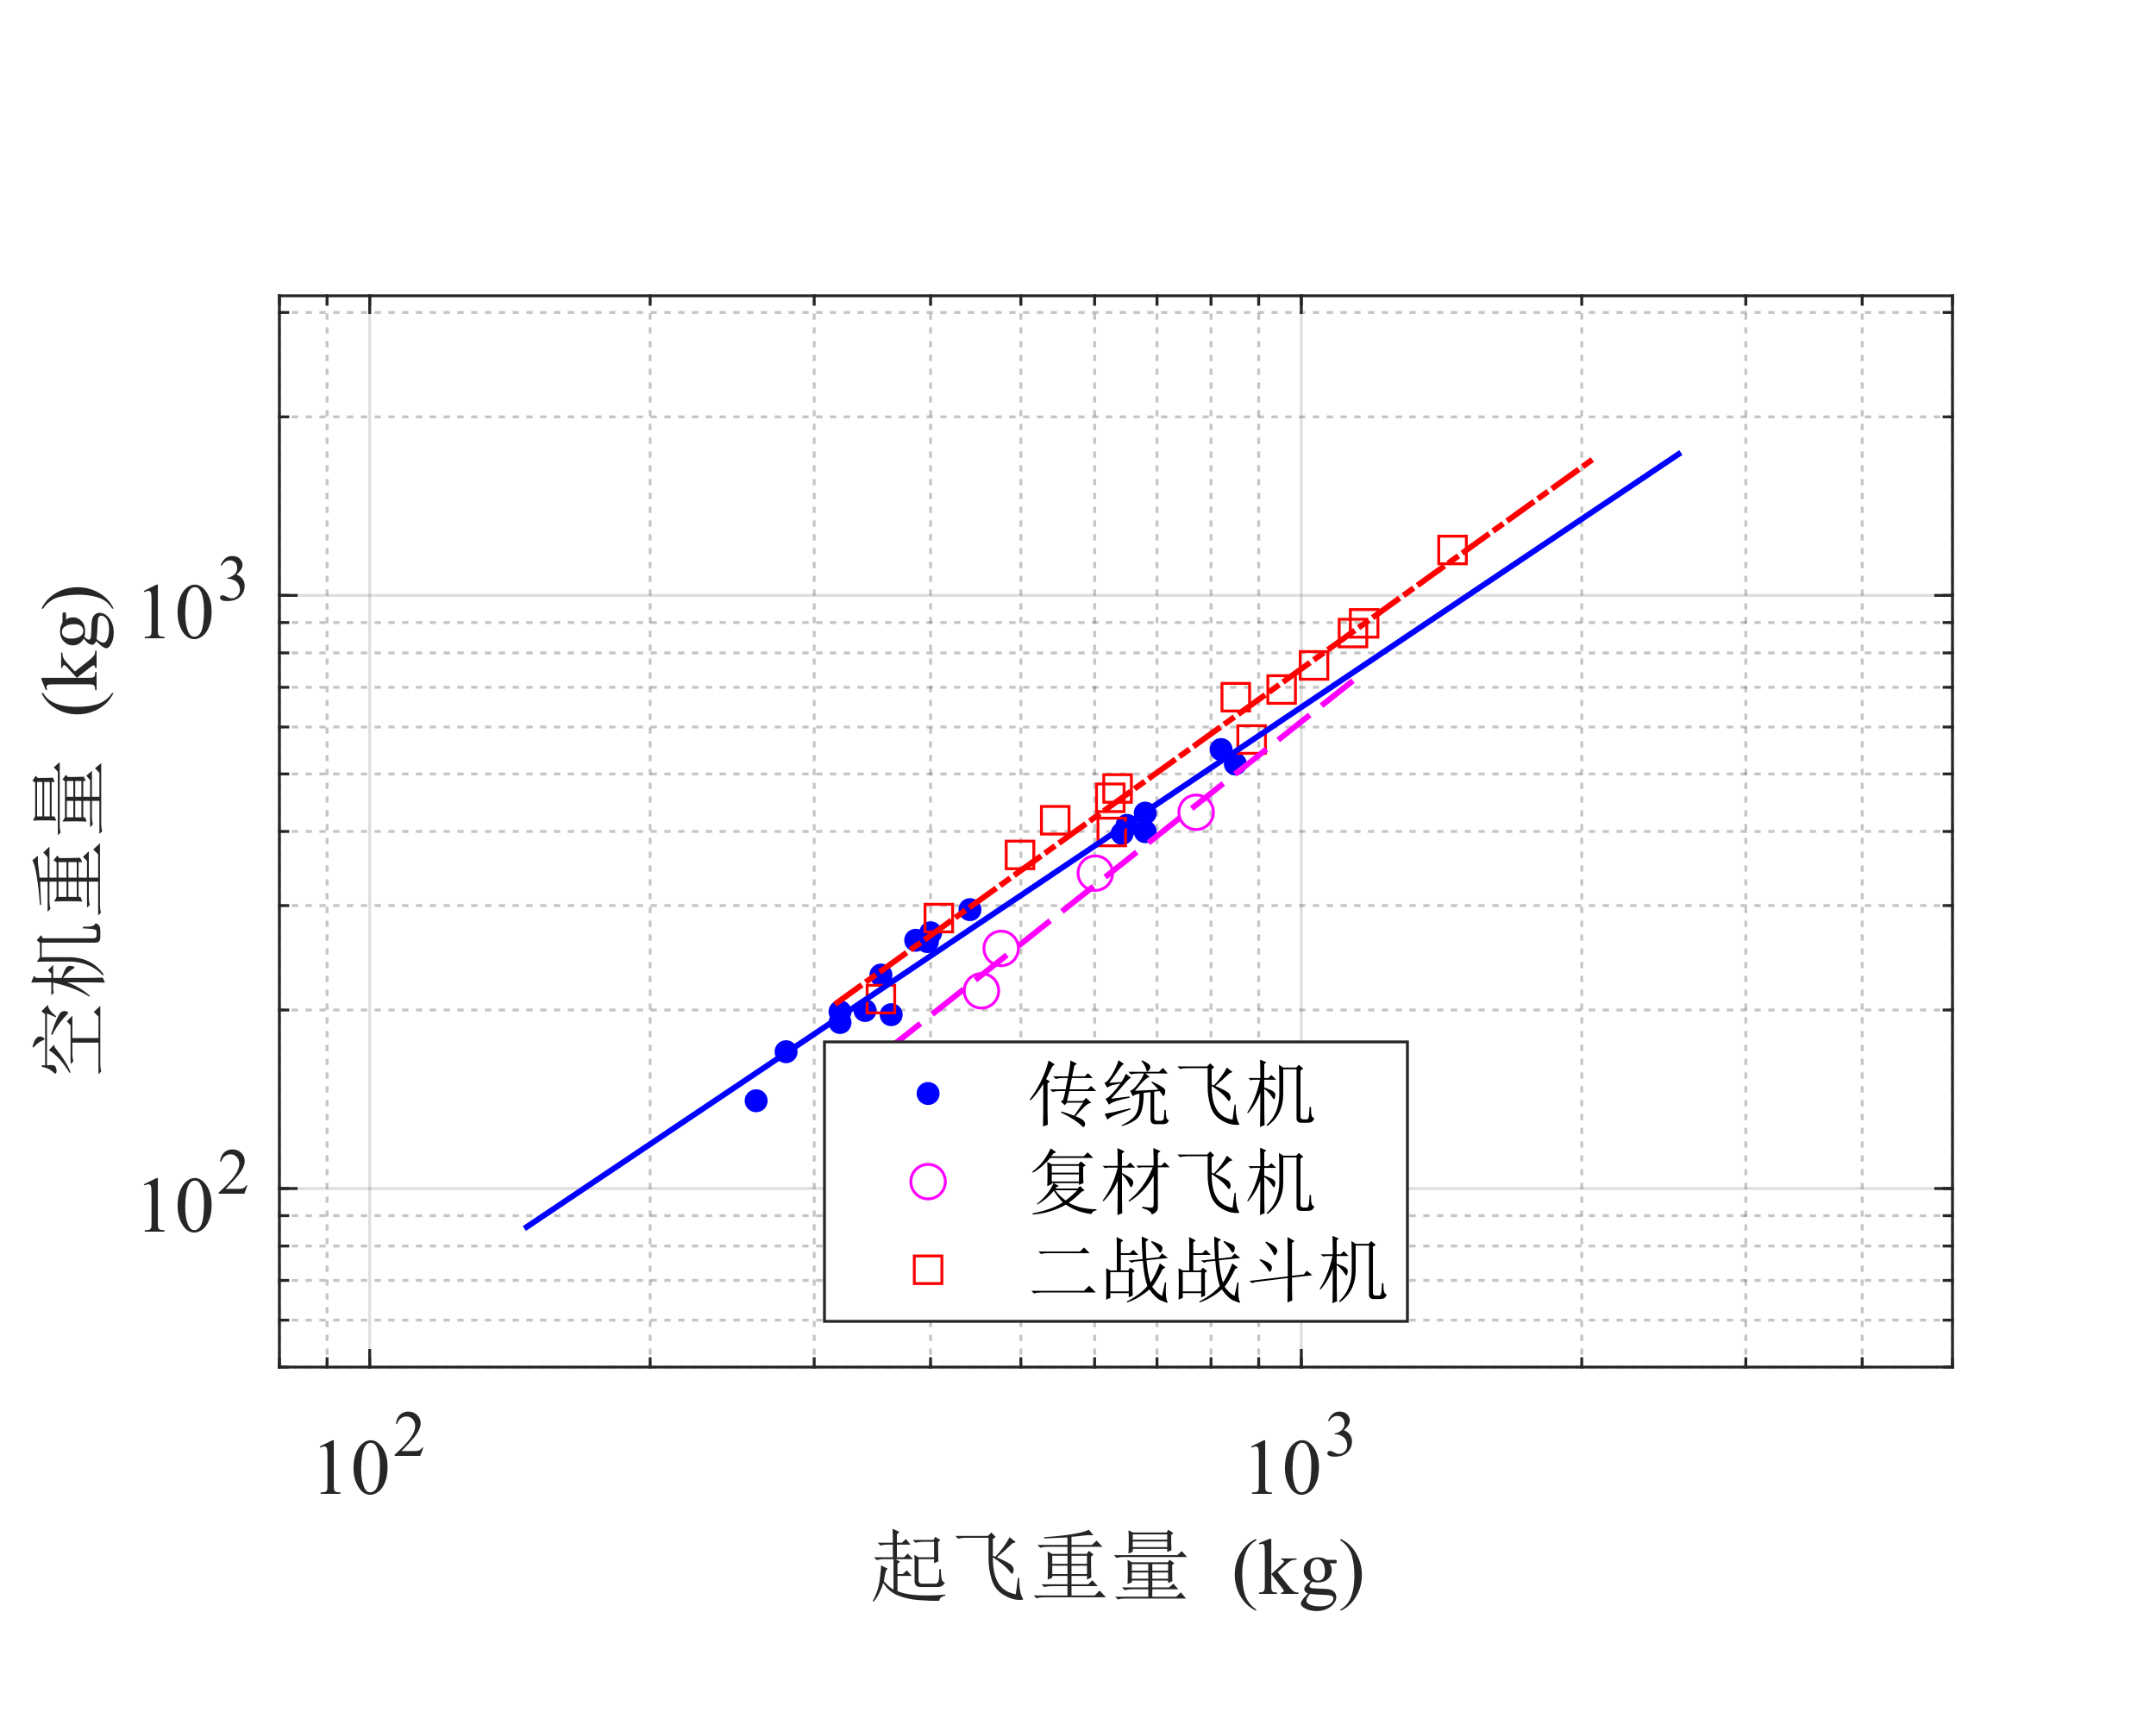 <?xml version="1.0"?>
<!DOCTYPE svg PUBLIC '-//W3C//DTD SVG 1.0//EN'
          'http://www.w3.org/TR/2001/REC-SVG-20010904/DTD/svg10.dtd'>
<svg xmlns:xlink="http://www.w3.org/1999/xlink" style="fill-opacity:1; color-rendering:auto; color-interpolation:auto; text-rendering:auto; stroke:black; stroke-linecap:square; stroke-miterlimit:10; shape-rendering:auto; stroke-opacity:1; fill:black; stroke-dasharray:none; font-weight:normal; stroke-width:1; font-family:'Dialog'; font-style:normal; stroke-linejoin:miter; font-size:12px; stroke-dashoffset:0; image-rendering:auto;" width="625" height="500" xmlns="http://www.w3.org/2000/svg"
><rect width="100%" height="100%" fill="#333333" stroke="none"/><!--Generated by the Batik Graphics2D SVG Generator--><defs id="genericDefs"
  /><g
  ><defs id="defs1"
    ><clipPath clipPathUnits="userSpaceOnUse" id="clipPath1"
      ><path d="M0 0 L625 0 L625 500 L0 500 L0 0 Z"
      /></clipPath
    ></defs
    ><g style="fill:white; stroke:white;"
    ><rect x="0" y="0" width="625" style="clip-path:url(#clipPath1); stroke:none;" height="500"
    /></g
    ><g style="fill:white; text-rendering:optimizeSpeed; color-rendering:optimizeSpeed; image-rendering:optimizeSpeed; shape-rendering:crispEdges; stroke:white; color-interpolation:sRGB;"
    ><rect x="0" width="625" height="500" y="0" style="stroke:none;"
      /><path style="stroke:none;" d="M81 396.259 L566 396.259 L566 85.741 L81 85.741 Z"
    /></g
    ><g style="fill-opacity:0.251; color-rendering:optimizeQuality; color-interpolation:linearRGB; text-rendering:geometricPrecision; stroke:rgb(26,26,26); stroke-linecap:butt; stroke-miterlimit:1; stroke-opacity:0.251; fill:rgb(26,26,26); stroke-dasharray:1,3; stroke-width:0.833; stroke-linejoin:bevel; image-rendering:optimizeQuality;"
    ><line y2="85.741" style="fill:none;" x1="81" x2="81" y1="396.259"
      /><line y2="85.741" style="fill:none;" x1="94.814" x2="94.814" y1="396.259"
      /><line y2="85.741" style="fill:none;" x1="188.469" x2="188.469" y1="396.259"
      /><line y2="85.741" style="fill:none;" x1="236.024" x2="236.024" y1="396.259"
      /><line y2="85.741" style="fill:none;" x1="269.766" x2="269.766" y1="396.259"
      /><line y2="85.741" style="fill:none;" x1="295.937" x2="295.937" y1="396.259"
      /><line y2="85.741" style="fill:none;" x1="317.321" x2="317.321" y1="396.259"
      /><line y2="85.741" style="fill:none;" x1="335.401" x2="335.401" y1="396.259"
      /><line y2="85.741" style="fill:none;" x1="351.063" x2="351.063" y1="396.259"
      /><line y2="85.741" style="fill:none;" x1="364.877" x2="364.877" y1="396.259"
      /><line y2="85.741" style="fill:none;" x1="458.531" x2="458.531" y1="396.259"
      /><line y2="85.741" style="fill:none;" x1="506.087" x2="506.087" y1="396.259"
      /><line y2="85.741" style="fill:none;" x1="539.828" x2="539.828" y1="396.259"
      /><line y2="85.741" style="fill:none;" x1="566" x2="566" y1="396.259"
    /></g
    ><g style="stroke-linecap:butt; fill-opacity:0.149; fill:rgb(38,38,38); text-rendering:geometricPrecision; image-rendering:optimizeQuality; color-rendering:optimizeQuality; stroke-linejoin:round; stroke:rgb(38,38,38); color-interpolation:linearRGB; stroke-width:0.833; stroke-opacity:0.149;"
    ><line y2="85.741" style="fill:none;" x1="107.172" x2="107.172" y1="396.259"
      /><line y2="85.741" style="fill:none;" x1="377.234" x2="377.234" y1="396.259"
    /></g
    ><g style="fill-opacity:0.251; color-rendering:optimizeQuality; color-interpolation:linearRGB; text-rendering:geometricPrecision; stroke:rgb(26,26,26); stroke-linecap:butt; stroke-miterlimit:1; stroke-opacity:0.251; fill:rgb(26,26,26); stroke-dasharray:1,3; stroke-width:0.833; stroke-linejoin:bevel; image-rendering:optimizeQuality;"
    ><line y2="396.259" style="fill:none;" x1="566" x2="81" y1="396.259"
      /><line y2="382.646" style="fill:none;" x1="566" x2="81" y1="382.646"
      /><line y2="371.137" style="fill:none;" x1="566" x2="81" y1="371.137"
      /><line y2="361.167" style="fill:none;" x1="566" x2="81" y1="361.167"
      /><line y2="352.373" style="fill:none;" x1="566" x2="81" y1="352.373"
      /><line y2="292.753" style="fill:none;" x1="566" x2="81" y1="292.753"
      /><line y2="262.479" style="fill:none;" x1="566" x2="81" y1="262.479"
      /><line y2="241" style="fill:none;" x1="566" x2="81" y1="241"
      /><line y2="224.339" style="fill:none;" x1="566" x2="81" y1="224.339"
      /><line y2="210.726" style="fill:none;" x1="566" x2="81" y1="210.726"
      /><line y2="199.217" style="fill:none;" x1="566" x2="81" y1="199.217"
      /><line y2="189.247" style="fill:none;" x1="566" x2="81" y1="189.247"
      /><line y2="180.453" style="fill:none;" x1="566" x2="81" y1="180.453"
      /><line y2="120.833" style="fill:none;" x1="566" x2="81" y1="120.833"
      /><line y2="90.56" style="fill:none;" x1="566" x2="81" y1="90.56"
    /></g
    ><g style="stroke-linecap:butt; fill-opacity:0.149; fill:rgb(38,38,38); text-rendering:geometricPrecision; image-rendering:optimizeQuality; color-rendering:optimizeQuality; stroke-linejoin:round; stroke:rgb(38,38,38); color-interpolation:linearRGB; stroke-width:0.833; stroke-opacity:0.149;"
    ><line y2="344.506" style="fill:none;" x1="566" x2="81" y1="344.506"
      /><line y2="172.586" style="fill:none;" x1="566" x2="81" y1="172.586"
      /><line x1="81" x2="566" y1="396.259" style="stroke-linecap:square; fill-opacity:1; fill:none; stroke-opacity:1;" y2="396.259"
      /><line x1="81" x2="566" y1="85.741" style="stroke-linecap:square; fill-opacity:1; fill:none; stroke-opacity:1;" y2="85.741"
      /><line x1="107.172" x2="107.172" y1="396.259" style="stroke-linecap:square; fill-opacity:1; fill:none; stroke-opacity:1;" y2="391.409"
      /><line x1="377.234" x2="377.234" y1="396.259" style="stroke-linecap:square; fill-opacity:1; fill:none; stroke-opacity:1;" y2="391.409"
      /><line x1="107.172" x2="107.172" y1="85.741" style="stroke-linecap:square; fill-opacity:1; fill:none; stroke-opacity:1;" y2="90.591"
      /><line x1="377.234" x2="377.234" y1="85.741" style="stroke-linecap:square; fill-opacity:1; fill:none; stroke-opacity:1;" y2="90.591"
      /><line x1="81" x2="81" y1="396.259" style="stroke-linecap:square; fill-opacity:1; fill:none; stroke-opacity:1;" y2="393.834"
      /><line x1="94.814" x2="94.814" y1="396.259" style="stroke-linecap:square; fill-opacity:1; fill:none; stroke-opacity:1;" y2="393.834"
      /><line x1="107.172" x2="107.172" y1="396.259" style="stroke-linecap:square; fill-opacity:1; fill:none; stroke-opacity:1;" y2="393.834"
      /><line x1="188.469" x2="188.469" y1="396.259" style="stroke-linecap:square; fill-opacity:1; fill:none; stroke-opacity:1;" y2="393.834"
      /><line x1="236.024" x2="236.024" y1="396.259" style="stroke-linecap:square; fill-opacity:1; fill:none; stroke-opacity:1;" y2="393.834"
      /><line x1="269.766" x2="269.766" y1="396.259" style="stroke-linecap:square; fill-opacity:1; fill:none; stroke-opacity:1;" y2="393.834"
      /><line x1="295.937" x2="295.937" y1="396.259" style="stroke-linecap:square; fill-opacity:1; fill:none; stroke-opacity:1;" y2="393.834"
      /><line x1="317.321" x2="317.321" y1="396.259" style="stroke-linecap:square; fill-opacity:1; fill:none; stroke-opacity:1;" y2="393.834"
      /><line x1="335.401" x2="335.401" y1="396.259" style="stroke-linecap:square; fill-opacity:1; fill:none; stroke-opacity:1;" y2="393.834"
      /><line x1="351.063" x2="351.063" y1="396.259" style="stroke-linecap:square; fill-opacity:1; fill:none; stroke-opacity:1;" y2="393.834"
      /><line x1="364.877" x2="364.877" y1="396.259" style="stroke-linecap:square; fill-opacity:1; fill:none; stroke-opacity:1;" y2="393.834"
      /><line x1="377.234" x2="377.234" y1="396.259" style="stroke-linecap:square; fill-opacity:1; fill:none; stroke-opacity:1;" y2="393.834"
      /><line x1="458.531" x2="458.531" y1="396.259" style="stroke-linecap:square; fill-opacity:1; fill:none; stroke-opacity:1;" y2="393.834"
      /><line x1="506.087" x2="506.087" y1="396.259" style="stroke-linecap:square; fill-opacity:1; fill:none; stroke-opacity:1;" y2="393.834"
      /><line x1="539.828" x2="539.828" y1="396.259" style="stroke-linecap:square; fill-opacity:1; fill:none; stroke-opacity:1;" y2="393.834"
      /><line x1="566" x2="566" y1="396.259" style="stroke-linecap:square; fill-opacity:1; fill:none; stroke-opacity:1;" y2="393.834"
      /><line x1="81" x2="81" y1="85.741" style="stroke-linecap:square; fill-opacity:1; fill:none; stroke-opacity:1;" y2="88.166"
      /><line x1="94.814" x2="94.814" y1="85.741" style="stroke-linecap:square; fill-opacity:1; fill:none; stroke-opacity:1;" y2="88.166"
      /><line x1="107.172" x2="107.172" y1="85.741" style="stroke-linecap:square; fill-opacity:1; fill:none; stroke-opacity:1;" y2="88.166"
      /><line x1="188.469" x2="188.469" y1="85.741" style="stroke-linecap:square; fill-opacity:1; fill:none; stroke-opacity:1;" y2="88.166"
      /><line x1="236.024" x2="236.024" y1="85.741" style="stroke-linecap:square; fill-opacity:1; fill:none; stroke-opacity:1;" y2="88.166"
      /><line x1="269.766" x2="269.766" y1="85.741" style="stroke-linecap:square; fill-opacity:1; fill:none; stroke-opacity:1;" y2="88.166"
      /><line x1="295.937" x2="295.937" y1="85.741" style="stroke-linecap:square; fill-opacity:1; fill:none; stroke-opacity:1;" y2="88.166"
      /><line x1="317.321" x2="317.321" y1="85.741" style="stroke-linecap:square; fill-opacity:1; fill:none; stroke-opacity:1;" y2="88.166"
      /><line x1="335.401" x2="335.401" y1="85.741" style="stroke-linecap:square; fill-opacity:1; fill:none; stroke-opacity:1;" y2="88.166"
      /><line x1="351.063" x2="351.063" y1="85.741" style="stroke-linecap:square; fill-opacity:1; fill:none; stroke-opacity:1;" y2="88.166"
      /><line x1="364.877" x2="364.877" y1="85.741" style="stroke-linecap:square; fill-opacity:1; fill:none; stroke-opacity:1;" y2="88.166"
      /><line x1="377.234" x2="377.234" y1="85.741" style="stroke-linecap:square; fill-opacity:1; fill:none; stroke-opacity:1;" y2="88.166"
      /><line x1="458.531" x2="458.531" y1="85.741" style="stroke-linecap:square; fill-opacity:1; fill:none; stroke-opacity:1;" y2="88.166"
      /><line x1="506.087" x2="506.087" y1="85.741" style="stroke-linecap:square; fill-opacity:1; fill:none; stroke-opacity:1;" y2="88.166"
      /><line x1="539.828" x2="539.828" y1="85.741" style="stroke-linecap:square; fill-opacity:1; fill:none; stroke-opacity:1;" y2="88.166"
      /><line x1="566" x2="566" y1="85.741" style="stroke-linecap:square; fill-opacity:1; fill:none; stroke-opacity:1;" y2="88.166"
    /></g
    ><g transform="translate(90,433)" style="font-size:23.333px; fill:rgb(38,38,38); text-rendering:geometricPrecision; image-rendering:optimizeQuality; color-rendering:optimizeQuality; font-family:'Times New Roman'; stroke:rgb(38,38,38); color-interpolation:linearRGB;"
    ><path style="stroke:none;" d="M2.703 -13.734 L6.406 -15.547 L6.766 -15.547 L6.766 -2.688 Q6.766 -1.406 6.875 -1.094 Q6.984 -0.781 7.32 -0.609 Q7.656 -0.438 8.688 -0.422 L8.688 0 L2.969 0 L2.969 -0.422 Q4.047 -0.438 4.359 -0.602 Q4.672 -0.766 4.797 -1.039 Q4.922 -1.312 4.922 -2.688 L4.922 -10.906 Q4.922 -12.562 4.812 -13.031 Q4.734 -13.391 4.523 -13.562 Q4.312 -13.734 4.016 -13.734 Q3.609 -13.734 2.859 -13.391 L2.703 -13.734 ZM12.484 -7.531 Q12.484 -10.125 13.273 -12.008 Q14.062 -13.891 15.359 -14.812 Q16.375 -15.547 17.453 -15.547 Q19.203 -15.547 20.594 -13.75 Q22.344 -11.547 22.344 -7.766 Q22.344 -5.109 21.578 -3.258 Q20.812 -1.406 19.625 -0.57 Q18.438 0.266 17.344 0.266 Q15.156 0.266 13.719 -2.297 Q12.484 -4.469 12.484 -7.531 ZM14.688 -7.25 Q14.688 -4.094 15.469 -2.109 Q16.109 -0.438 17.375 -0.438 Q17.984 -0.438 18.633 -0.984 Q19.281 -1.531 19.625 -2.812 Q20.141 -4.734 20.141 -8.25 Q20.141 -10.859 19.594 -12.594 Q19.188 -13.891 18.547 -14.438 Q18.094 -14.797 17.438 -14.797 Q16.672 -14.797 16.078 -14.109 Q15.266 -13.188 14.977 -11.188 Q14.688 -9.188 14.688 -7.25 Z"
    /></g
    ><g transform="translate(114,422)" style="font-size:18.667px; fill:rgb(38,38,38); text-rendering:geometricPrecision; image-rendering:optimizeQuality; color-rendering:optimizeQuality; font-family:'Times New Roman'; stroke:rgb(38,38,38); color-interpolation:linearRGB;"
    ><path style="stroke:none;" d="M8.719 -2.422 L7.828 0 L0.406 0 L0.406 -0.344 Q3.688 -3.328 5.023 -5.219 Q6.359 -7.109 6.359 -8.688 Q6.359 -9.875 5.625 -10.648 Q4.891 -11.422 3.875 -11.422 Q2.938 -11.422 2.203 -10.875 Q1.469 -10.328 1.109 -9.281 L0.766 -9.281 Q1 -11 1.961 -11.922 Q2.922 -12.844 4.359 -12.844 Q5.891 -12.844 6.914 -11.859 Q7.938 -10.875 7.938 -9.531 Q7.938 -8.578 7.5 -7.625 Q6.812 -6.125 5.266 -4.438 Q2.953 -1.922 2.391 -1.406 L5.672 -1.406 Q6.672 -1.406 7.078 -1.477 Q7.484 -1.547 7.805 -1.773 Q8.125 -2 8.375 -2.422 L8.719 -2.422 Z"
    /></g
    ><g transform="translate(360,433)" style="font-size:23.333px; fill:rgb(38,38,38); text-rendering:geometricPrecision; image-rendering:optimizeQuality; color-rendering:optimizeQuality; font-family:'Times New Roman'; stroke:rgb(38,38,38); color-interpolation:linearRGB;"
    ><path style="stroke:none;" d="M2.703 -13.734 L6.406 -15.547 L6.766 -15.547 L6.766 -2.688 Q6.766 -1.406 6.875 -1.094 Q6.984 -0.781 7.32 -0.609 Q7.656 -0.438 8.688 -0.422 L8.688 0 L2.969 0 L2.969 -0.422 Q4.047 -0.438 4.359 -0.602 Q4.672 -0.766 4.797 -1.039 Q4.922 -1.312 4.922 -2.688 L4.922 -10.906 Q4.922 -12.562 4.812 -13.031 Q4.734 -13.391 4.523 -13.562 Q4.312 -13.734 4.016 -13.734 Q3.609 -13.734 2.859 -13.391 L2.703 -13.734 ZM12.484 -7.531 Q12.484 -10.125 13.273 -12.008 Q14.062 -13.891 15.359 -14.812 Q16.375 -15.547 17.453 -15.547 Q19.203 -15.547 20.594 -13.75 Q22.344 -11.547 22.344 -7.766 Q22.344 -5.109 21.578 -3.258 Q20.812 -1.406 19.625 -0.57 Q18.438 0.266 17.344 0.266 Q15.156 0.266 13.719 -2.297 Q12.484 -4.469 12.484 -7.531 ZM14.688 -7.25 Q14.688 -4.094 15.469 -2.109 Q16.109 -0.438 17.375 -0.438 Q17.984 -0.438 18.633 -0.984 Q19.281 -1.531 19.625 -2.812 Q20.141 -4.734 20.141 -8.25 Q20.141 -10.859 19.594 -12.594 Q19.188 -13.891 18.547 -14.438 Q18.094 -14.797 17.438 -14.797 Q16.672 -14.797 16.078 -14.109 Q15.266 -13.188 14.977 -11.188 Q14.688 -9.188 14.688 -7.25 Z"
    /></g
    ><g transform="translate(384,422)" style="font-size:18.667px; fill:rgb(38,38,38); text-rendering:geometricPrecision; image-rendering:optimizeQuality; color-rendering:optimizeQuality; font-family:'Times New Roman'; stroke:rgb(38,38,38); color-interpolation:linearRGB;"
    ><path style="stroke:none;" d="M0.969 -10.188 Q1.5 -11.453 2.32 -12.148 Q3.141 -12.844 4.375 -12.844 Q5.875 -12.844 6.688 -11.859 Q7.297 -11.125 7.297 -10.281 Q7.297 -8.922 5.578 -7.453 Q6.734 -7 7.328 -6.156 Q7.922 -5.312 7.922 -4.172 Q7.922 -2.531 6.891 -1.344 Q5.531 0.219 2.953 0.219 Q1.688 0.219 1.227 -0.094 Q0.766 -0.406 0.766 -0.766 Q0.766 -1.047 0.984 -1.25 Q1.203 -1.453 1.516 -1.453 Q1.75 -1.453 1.984 -1.375 Q2.141 -1.328 2.695 -1.039 Q3.25 -0.75 3.469 -0.688 Q3.812 -0.578 4.203 -0.578 Q5.156 -0.578 5.852 -1.312 Q6.547 -2.047 6.547 -3.047 Q6.547 -3.781 6.219 -4.484 Q5.984 -5 5.703 -5.266 Q5.297 -5.641 4.602 -5.945 Q3.906 -6.25 3.188 -6.25 L2.891 -6.25 L2.891 -6.516 Q3.625 -6.609 4.359 -7.047 Q5.094 -7.484 5.43 -8.102 Q5.766 -8.719 5.766 -9.438 Q5.766 -10.406 5.164 -10.992 Q4.562 -11.578 3.672 -11.578 Q2.234 -11.578 1.266 -10.031 L0.969 -10.188 Z"
    /></g
    ><g transform="translate(252,462)" style="font-size:23.333px; fill:rgb(38,38,38); text-rendering:geometricPrecision; image-rendering:optimizeQuality; color-rendering:optimizeQuality; font-family:'宋体'; stroke:rgb(38,38,38); color-interpolation:linearRGB;"
    ><path style="stroke:none;" d="M13.125 -4.047 L13.125 -9.531 L13.031 -11.328 L14.281 -10.609 L18.781 -10.609 L18.781 -15.094 L15.547 -15.094 Q14.375 -15.094 13.391 -14.828 L12.578 -15.641 L18.594 -15.641 L19.141 -16.531 L20.578 -15.641 L19.953 -15 Q19.953 -10.688 20.031 -9.438 L18.781 -8.891 L18.781 -10.062 L14.281 -10.062 L14.281 -4.5 Q14.109 -2.875 15.453 -2.969 L19.234 -2.969 Q20.125 -3.062 20.219 -4.68 Q20.312 -6.297 20.312 -7.188 L20.75 -7.188 Q20.75 -5.578 20.93 -4.539 Q21.109 -3.5 21.922 -3.234 Q21.203 -1.891 19.5 -1.984 L15.094 -1.984 Q13.031 -1.891 13.125 -4.047 ZM6.828 -14.828 Q6.828 -17.344 6.734 -18.875 L8.719 -17.969 L8 -17.25 L8 -14.828 L9.438 -14.828 L10.609 -15.906 L11.953 -14.281 L8 -14.281 L8 -10.609 L10.062 -10.609 L11.141 -11.688 L12.672 -10.062 L7.641 -10.062 L8.891 -9.344 L8.172 -8.719 L8.172 -5.75 L9.703 -5.75 L10.875 -6.828 L12.312 -5.219 L8.172 -5.219 L8.172 -0.812 Q10.688 0.266 14.688 0.406 Q18.688 0.547 22.016 0.188 L22.016 0.547 Q20.391 0.812 20.312 1.984 Q17.703 2.062 14.336 1.797 Q10.969 1.531 8.312 0.453 Q5.656 -0.625 4.047 -3.141 Q2.969 0.266 1.266 2.25 L0.984 2.062 Q2.609 -0.812 3.016 -4 Q3.422 -7.188 3.422 -8.266 L5.391 -7.281 Q4.938 -7.094 4.719 -6.336 Q4.5 -5.578 4.219 -3.688 Q5.656 -1.984 7.016 -1.266 L7.016 -10.062 L3.859 -10.062 Q3.141 -10.062 2.156 -9.797 L1.344 -10.609 L6.828 -10.609 L6.828 -14.281 L4.938 -14.281 Q4.219 -14.281 3.234 -14.016 L2.422 -14.828 L6.828 -14.828 ZM42.918 1.711 Q40.848 1.531 38.559 0.047 Q36.27 -1.438 35.418 -4.359 Q34.566 -7.281 34.566 -10.156 Q34.566 -13.031 34.566 -16.266 L27.91 -16.266 Q26.754 -16.266 25.754 -16 L24.957 -16.797 L34.379 -16.797 L35.379 -17.797 L36.629 -16.531 L35.816 -15.906 L35.816 -11.047 L36.535 -10.781 Q39.051 -13.391 40.676 -16.438 L42.473 -15 L41.488 -14.641 Q38.973 -12.219 36.988 -10.609 Q40.848 -8.891 41.348 -8.219 Q41.848 -7.547 41.848 -7.016 Q41.848 -6.734 41.707 -6.289 Q41.566 -5.844 41.395 -5.844 Q41.129 -5.844 40.41 -6.828 Q39.332 -8.266 35.816 -10.609 Q35.816 -5.578 37.48 -3.016 Q39.145 -0.453 42.473 0.094 L43.098 -4.672 L43.457 -4.672 Q43.457 -2.062 43.77 -0.672 Q44.082 0.719 44.535 1.344 Q44.988 1.891 42.918 1.711 ZM58.617 -8.172 L58.617 -5.75 L63.102 -5.75 L63.102 -8.172 L58.617 -8.172 ZM51.695 -4.141 Q51.789 -6.297 51.789 -8.273 Q51.789 -10.25 51.695 -12.312 L53.039 -11.594 L57.445 -11.594 L57.445 -13.656 L51.695 -13.656 Q50.523 -13.656 49.539 -13.391 L48.727 -14.203 L57.445 -14.203 L57.445 -16.359 Q52.773 -16.172 50.711 -16.078 L50.711 -16.438 Q55.117 -16.719 58.711 -17.297 Q62.305 -17.875 63.648 -18.594 L64.992 -16.984 Q63.914 -17.078 62.742 -16.984 Q61.492 -16.797 58.617 -16.531 L58.617 -14.203 L64.539 -14.203 L65.898 -15.453 L67.602 -13.656 L58.617 -13.656 L58.617 -11.594 L63.023 -11.594 L63.648 -12.484 L64.992 -11.406 L64.273 -10.781 Q64.273 -7.016 64.367 -4.766 L63.102 -4.141 L63.102 -5.219 L58.617 -5.219 L58.617 -2.781 L63.461 -2.781 L64.633 -3.953 L66.258 -2.25 L58.617 -2.25 L58.617 0.453 L65.352 0.453 L66.789 -0.984 L68.586 0.984 L50.617 0.984 Q49.445 0.984 48.461 1.266 L47.648 0.453 L57.445 0.453 L57.445 -2.25 L52.867 -2.25 Q51.695 -2.25 50.711 -1.984 L49.898 -2.781 L57.445 -2.781 L57.445 -5.219 L53.039 -5.219 L53.039 -4.672 L51.695 -4.141 ZM53.039 -11.047 L53.039 -8.719 L57.445 -8.719 L57.445 -11.047 L53.039 -11.047 ZM53.039 -8.172 L53.039 -5.75 L57.445 -5.75 L57.445 -8.172 L53.039 -8.172 ZM58.617 -11.047 L58.617 -8.719 L63.102 -8.719 L63.102 -11.047 L58.617 -11.047 ZM76.106 -8.625 L76.106 -6.734 L80.871 -6.734 L80.871 -8.625 L76.106 -8.625 ZM82.043 -8.625 L82.043 -6.734 L86.621 -6.734 L86.621 -8.625 L82.043 -8.625 ZM76.106 -6.203 L76.106 -4.406 L80.871 -4.406 L80.871 -6.203 L76.106 -6.203 ZM82.043 -6.203 L82.043 -4.406 L86.621 -4.406 L86.621 -6.203 L82.043 -6.203 ZM87.793 -8.359 Q87.793 -4.859 87.871 -3.688 L86.621 -3.141 L86.621 -3.859 L82.043 -3.859 L82.043 -1.891 L86.887 -1.891 L88.152 -2.969 L89.59 -1.344 L82.043 -1.344 L82.043 0.812 L88.949 0.812 L90.309 -0.453 L91.824 1.344 L74.215 1.344 Q73.059 1.344 72.059 1.625 L71.262 0.812 L80.871 0.812 L80.871 -1.344 L76.199 -1.344 Q75.027 -1.344 74.043 -1.078 L73.231 -1.891 L80.871 -1.891 L80.871 -3.859 L76.106 -3.859 L76.106 -3.328 L74.856 -2.875 Q74.934 -4.672 74.934 -6.422 Q74.934 -8.172 74.856 -9.891 L76.106 -9.172 L86.527 -9.172 L87.074 -9.891 L88.418 -8.891 L87.793 -8.359 ZM76.371 -17.25 L76.371 -15.719 L86.356 -15.719 L86.356 -17.25 L76.371 -17.25 ZM76.371 -15.188 L76.371 -13.562 L86.356 -13.562 L86.356 -15.188 L76.371 -15.188 ZM87.512 -17.078 Q87.512 -13.75 87.606 -12.672 L86.356 -12.125 L86.356 -13.031 L76.371 -13.031 L76.371 -12.219 L75.121 -11.688 Q75.215 -13.125 75.215 -15.32 Q75.215 -17.516 75.121 -18.422 L76.465 -17.797 L86.168 -17.797 L86.715 -18.594 L88.152 -17.609 L87.512 -17.078 ZM70.902 -11.234 L89.309 -11.234 L90.574 -12.406 L92.106 -10.688 L73.418 -10.688 Q72.699 -10.688 71.699 -10.422 L70.902 -11.234 Z"
    /></g
    ><g transform="translate(357,462)" style="font-size:23.333px; fill:rgb(38,38,38); text-rendering:geometricPrecision; image-rendering:optimizeQuality; color-rendering:optimizeQuality; font-family:'Times New Roman'; stroke:rgb(38,38,38); color-interpolation:linearRGB;"
    ><path style="stroke:none;" d="M7.141 4.5 L7.141 4.922 Q5.453 4.062 4.312 2.922 Q2.703 1.297 1.82 -0.922 Q0.938 -3.141 0.938 -5.516 Q0.938 -9 2.656 -11.867 Q4.375 -14.734 7.141 -15.969 L7.141 -15.5 Q5.766 -14.734 4.875 -13.406 Q3.984 -12.078 3.547 -10.047 Q3.109 -8.016 3.109 -5.812 Q3.109 -3.406 3.484 -1.438 Q3.781 0.109 4.195 1.047 Q4.609 1.984 5.312 2.852 Q6.016 3.719 7.141 4.5 ZM11.529 -15.969 L11.529 -5.734 L14.138 -8.125 Q14.966 -8.891 15.107 -9.078 Q15.201 -9.219 15.201 -9.359 Q15.201 -9.578 15.013 -9.742 Q14.826 -9.906 14.404 -9.922 L14.404 -10.281 L18.873 -10.281 L18.873 -9.922 Q17.951 -9.906 17.341 -9.648 Q16.732 -9.391 15.998 -8.719 L13.357 -6.297 L15.998 -2.953 Q17.091 -1.578 17.482 -1.203 Q18.013 -0.672 18.419 -0.516 Q18.701 -0.406 19.404 -0.406 L19.404 0 L14.404 0 L14.404 -0.406 Q14.826 -0.422 14.982 -0.539 Q15.138 -0.656 15.138 -0.859 Q15.138 -1.125 14.685 -1.703 L11.529 -5.734 L11.529 -2.312 Q11.529 -1.312 11.669 -1 Q11.81 -0.688 12.068 -0.555 Q12.326 -0.422 13.185 -0.406 L13.185 0 L7.951 0 L7.951 -0.406 Q8.748 -0.406 9.138 -0.594 Q9.373 -0.719 9.498 -0.984 Q9.654 -1.344 9.654 -2.25 L9.654 -11.625 Q9.654 -13.406 9.576 -13.805 Q9.498 -14.203 9.318 -14.359 Q9.138 -14.516 8.857 -14.516 Q8.623 -14.516 8.138 -14.312 L7.951 -14.719 L11.013 -15.969 L11.529 -15.969 ZM22.888 -3.75 Q21.951 -4.219 21.443 -5.039 Q20.935 -5.859 20.935 -6.859 Q20.935 -8.391 22.084 -9.492 Q23.232 -10.594 25.029 -10.594 Q26.513 -10.594 27.591 -9.875 L29.763 -9.875 Q30.248 -9.875 30.326 -9.844 Q30.404 -9.812 30.435 -9.75 Q30.498 -9.641 30.498 -9.391 Q30.498 -9.094 30.451 -8.984 Q30.419 -8.922 30.334 -8.891 Q30.248 -8.859 29.763 -8.859 L28.419 -8.859 Q29.06 -8.047 29.06 -6.797 Q29.06 -5.359 27.959 -4.336 Q26.857 -3.312 24.998 -3.312 Q24.232 -3.312 23.435 -3.531 Q22.951 -3.109 22.771 -2.789 Q22.591 -2.469 22.591 -2.25 Q22.591 -2.062 22.779 -1.883 Q22.966 -1.703 23.513 -1.625 Q23.826 -1.578 25.076 -1.531 Q27.388 -1.484 28.076 -1.375 Q29.123 -1.234 29.748 -0.609 Q30.373 0.016 30.373 0.938 Q30.373 2.219 29.185 3.328 Q27.419 4.969 24.607 4.969 Q22.435 4.969 20.951 3.984 Q20.107 3.422 20.107 2.812 Q20.107 2.547 20.232 2.281 Q20.419 1.859 21.013 1.125 Q21.091 1.016 22.154 -0.094 Q21.576 -0.438 21.334 -0.711 Q21.091 -0.984 21.091 -1.344 Q21.091 -1.734 21.412 -2.258 Q21.732 -2.781 22.888 -3.75 ZM24.841 -10.047 Q24.013 -10.047 23.451 -9.383 Q22.888 -8.719 22.888 -7.359 Q22.888 -5.578 23.654 -4.609 Q24.232 -3.859 25.138 -3.859 Q25.982 -3.859 26.537 -4.5 Q27.091 -5.141 27.091 -6.516 Q27.091 -8.297 26.31 -9.312 Q25.748 -10.047 24.841 -10.047 ZM22.779 0 Q22.248 0.578 21.982 1.07 Q21.716 1.562 21.716 1.984 Q21.716 2.516 22.357 2.922 Q23.482 3.609 25.607 3.609 Q27.623 3.609 28.584 2.898 Q29.544 2.188 29.544 1.375 Q29.544 0.797 28.982 0.547 Q28.388 0.297 26.669 0.266 Q24.138 0.188 22.779 0 ZM31.591 -15.5 L31.591 -15.969 Q33.294 -15.125 34.435 -13.984 Q36.044 -12.344 36.919 -10.133 Q37.794 -7.922 37.794 -5.531 Q37.794 -2.062 36.084 0.812 Q34.373 3.688 31.591 4.922 L31.591 4.5 Q32.966 3.734 33.865 2.414 Q34.763 1.094 35.193 -0.945 Q35.623 -2.984 35.623 -5.203 Q35.623 -7.594 35.248 -9.562 Q34.966 -11.125 34.552 -12.055 Q34.138 -12.984 33.435 -13.852 Q32.732 -14.719 31.591 -15.5 Z"
    /></g
    ><g style="fill:rgb(38,38,38); text-rendering:geometricPrecision; image-rendering:optimizeQuality; color-rendering:optimizeQuality; stroke-linejoin:round; stroke:rgb(38,38,38); color-interpolation:linearRGB; stroke-width:0.833;"
    ><line y2="85.741" style="fill:none;" x1="81" x2="81" y1="396.259"
      /><line y2="85.741" style="fill:none;" x1="566" x2="566" y1="396.259"
      /><line y2="344.506" style="fill:none;" x1="81" x2="85.85" y1="344.506"
      /><line y2="172.586" style="fill:none;" x1="81" x2="85.85" y1="172.586"
      /><line y2="344.506" style="fill:none;" x1="566" x2="561.15" y1="344.506"
      /><line y2="172.586" style="fill:none;" x1="566" x2="561.15" y1="172.586"
      /><line y2="396.259" style="fill:none;" x1="81" x2="83.425" y1="396.259"
      /><line y2="382.646" style="fill:none;" x1="81" x2="83.425" y1="382.646"
      /><line y2="371.137" style="fill:none;" x1="81" x2="83.425" y1="371.137"
      /><line y2="361.167" style="fill:none;" x1="81" x2="83.425" y1="361.167"
      /><line y2="352.373" style="fill:none;" x1="81" x2="83.425" y1="352.373"
      /><line y2="344.506" style="fill:none;" x1="81" x2="83.425" y1="344.506"
      /><line y2="292.753" style="fill:none;" x1="81" x2="83.425" y1="292.753"
      /><line y2="262.479" style="fill:none;" x1="81" x2="83.425" y1="262.479"
      /><line y2="241" style="fill:none;" x1="81" x2="83.425" y1="241"
      /><line y2="224.339" style="fill:none;" x1="81" x2="83.425" y1="224.339"
      /><line y2="210.726" style="fill:none;" x1="81" x2="83.425" y1="210.726"
      /><line y2="199.217" style="fill:none;" x1="81" x2="83.425" y1="199.217"
      /><line y2="189.247" style="fill:none;" x1="81" x2="83.425" y1="189.247"
      /><line y2="180.453" style="fill:none;" x1="81" x2="83.425" y1="180.453"
      /><line y2="172.586" style="fill:none;" x1="81" x2="83.425" y1="172.586"
      /><line y2="120.833" style="fill:none;" x1="81" x2="83.425" y1="120.833"
      /><line y2="90.56" style="fill:none;" x1="81" x2="83.425" y1="90.56"
      /><line y2="396.259" style="fill:none;" x1="566" x2="563.575" y1="396.259"
      /><line y2="382.646" style="fill:none;" x1="566" x2="563.575" y1="382.646"
      /><line y2="371.137" style="fill:none;" x1="566" x2="563.575" y1="371.137"
      /><line y2="361.167" style="fill:none;" x1="566" x2="563.575" y1="361.167"
      /><line y2="352.373" style="fill:none;" x1="566" x2="563.575" y1="352.373"
      /><line y2="344.506" style="fill:none;" x1="566" x2="563.575" y1="344.506"
      /><line y2="292.753" style="fill:none;" x1="566" x2="563.575" y1="292.753"
      /><line y2="262.479" style="fill:none;" x1="566" x2="563.575" y1="262.479"
      /><line y2="241" style="fill:none;" x1="566" x2="563.575" y1="241"
      /><line y2="224.339" style="fill:none;" x1="566" x2="563.575" y1="224.339"
      /><line y2="210.726" style="fill:none;" x1="566" x2="563.575" y1="210.726"
      /><line y2="199.217" style="fill:none;" x1="566" x2="563.575" y1="199.217"
      /><line y2="189.247" style="fill:none;" x1="566" x2="563.575" y1="189.247"
      /><line y2="180.453" style="fill:none;" x1="566" x2="563.575" y1="180.453"
      /><line y2="172.586" style="fill:none;" x1="566" x2="563.575" y1="172.586"
      /><line y2="120.833" style="fill:none;" x1="566" x2="563.575" y1="120.833"
      /><line y2="90.56" style="fill:none;" x1="566" x2="563.575" y1="90.56"
    /></g
    ><g transform="translate(39,357)" style="font-size:23.333px; fill:rgb(38,38,38); text-rendering:geometricPrecision; image-rendering:optimizeQuality; color-rendering:optimizeQuality; font-family:'Times New Roman'; stroke:rgb(38,38,38); color-interpolation:linearRGB;"
    ><path style="stroke:none;" d="M2.703 -13.734 L6.406 -15.547 L6.766 -15.547 L6.766 -2.688 Q6.766 -1.406 6.875 -1.094 Q6.984 -0.781 7.32 -0.609 Q7.656 -0.438 8.688 -0.422 L8.688 0 L2.969 0 L2.969 -0.422 Q4.047 -0.438 4.359 -0.602 Q4.672 -0.766 4.797 -1.039 Q4.922 -1.312 4.922 -2.688 L4.922 -10.906 Q4.922 -12.562 4.812 -13.031 Q4.734 -13.391 4.523 -13.562 Q4.312 -13.734 4.016 -13.734 Q3.609 -13.734 2.859 -13.391 L2.703 -13.734 ZM12.484 -7.531 Q12.484 -10.125 13.273 -12.008 Q14.062 -13.891 15.359 -14.812 Q16.375 -15.547 17.453 -15.547 Q19.203 -15.547 20.594 -13.75 Q22.344 -11.547 22.344 -7.766 Q22.344 -5.109 21.578 -3.258 Q20.812 -1.406 19.625 -0.57 Q18.438 0.266 17.344 0.266 Q15.156 0.266 13.719 -2.297 Q12.484 -4.469 12.484 -7.531 ZM14.688 -7.25 Q14.688 -4.094 15.469 -2.109 Q16.109 -0.438 17.375 -0.438 Q17.984 -0.438 18.633 -0.984 Q19.281 -1.531 19.625 -2.812 Q20.141 -4.734 20.141 -8.25 Q20.141 -10.859 19.594 -12.594 Q19.188 -13.891 18.547 -14.438 Q18.094 -14.797 17.438 -14.797 Q16.672 -14.797 16.078 -14.109 Q15.266 -13.188 14.977 -11.188 Q14.688 -9.188 14.688 -7.25 Z"
    /></g
    ><g transform="translate(63,346)" style="font-size:18.667px; fill:rgb(38,38,38); text-rendering:geometricPrecision; image-rendering:optimizeQuality; color-rendering:optimizeQuality; font-family:'Times New Roman'; stroke:rgb(38,38,38); color-interpolation:linearRGB;"
    ><path style="stroke:none;" d="M8.719 -2.422 L7.828 0 L0.406 0 L0.406 -0.344 Q3.688 -3.328 5.023 -5.219 Q6.359 -7.109 6.359 -8.688 Q6.359 -9.875 5.625 -10.648 Q4.891 -11.422 3.875 -11.422 Q2.938 -11.422 2.203 -10.875 Q1.469 -10.328 1.109 -9.281 L0.766 -9.281 Q1 -11 1.961 -11.922 Q2.922 -12.844 4.359 -12.844 Q5.891 -12.844 6.914 -11.859 Q7.938 -10.875 7.938 -9.531 Q7.938 -8.578 7.5 -7.625 Q6.812 -6.125 5.266 -4.438 Q2.953 -1.922 2.391 -1.406 L5.672 -1.406 Q6.672 -1.406 7.078 -1.477 Q7.484 -1.547 7.805 -1.773 Q8.125 -2 8.375 -2.422 L8.719 -2.422 Z"
    /></g
    ><g transform="translate(39,185)" style="font-size:23.333px; fill:rgb(38,38,38); text-rendering:geometricPrecision; image-rendering:optimizeQuality; color-rendering:optimizeQuality; font-family:'Times New Roman'; stroke:rgb(38,38,38); color-interpolation:linearRGB;"
    ><path style="stroke:none;" d="M2.703 -13.734 L6.406 -15.547 L6.766 -15.547 L6.766 -2.688 Q6.766 -1.406 6.875 -1.094 Q6.984 -0.781 7.32 -0.609 Q7.656 -0.438 8.688 -0.422 L8.688 0 L2.969 0 L2.969 -0.422 Q4.047 -0.438 4.359 -0.602 Q4.672 -0.766 4.797 -1.039 Q4.922 -1.312 4.922 -2.688 L4.922 -10.906 Q4.922 -12.562 4.812 -13.031 Q4.734 -13.391 4.523 -13.562 Q4.312 -13.734 4.016 -13.734 Q3.609 -13.734 2.859 -13.391 L2.703 -13.734 ZM12.484 -7.531 Q12.484 -10.125 13.273 -12.008 Q14.062 -13.891 15.359 -14.812 Q16.375 -15.547 17.453 -15.547 Q19.203 -15.547 20.594 -13.75 Q22.344 -11.547 22.344 -7.766 Q22.344 -5.109 21.578 -3.258 Q20.812 -1.406 19.625 -0.57 Q18.438 0.266 17.344 0.266 Q15.156 0.266 13.719 -2.297 Q12.484 -4.469 12.484 -7.531 ZM14.688 -7.25 Q14.688 -4.094 15.469 -2.109 Q16.109 -0.438 17.375 -0.438 Q17.984 -0.438 18.633 -0.984 Q19.281 -1.531 19.625 -2.812 Q20.141 -4.734 20.141 -8.25 Q20.141 -10.859 19.594 -12.594 Q19.188 -13.891 18.547 -14.438 Q18.094 -14.797 17.438 -14.797 Q16.672 -14.797 16.078 -14.109 Q15.266 -13.188 14.977 -11.188 Q14.688 -9.188 14.688 -7.25 Z"
    /></g
    ><g transform="translate(63,174)" style="font-size:18.667px; fill:rgb(38,38,38); text-rendering:geometricPrecision; image-rendering:optimizeQuality; color-rendering:optimizeQuality; font-family:'Times New Roman'; stroke:rgb(38,38,38); color-interpolation:linearRGB;"
    ><path style="stroke:none;" d="M0.969 -10.188 Q1.5 -11.453 2.32 -12.148 Q3.141 -12.844 4.375 -12.844 Q5.875 -12.844 6.688 -11.859 Q7.297 -11.125 7.297 -10.281 Q7.297 -8.922 5.578 -7.453 Q6.734 -7 7.328 -6.156 Q7.922 -5.312 7.922 -4.172 Q7.922 -2.531 6.891 -1.344 Q5.531 0.219 2.953 0.219 Q1.688 0.219 1.227 -0.094 Q0.766 -0.406 0.766 -0.766 Q0.766 -1.047 0.984 -1.25 Q1.203 -1.453 1.516 -1.453 Q1.75 -1.453 1.984 -1.375 Q2.141 -1.328 2.695 -1.039 Q3.25 -0.75 3.469 -0.688 Q3.812 -0.578 4.203 -0.578 Q5.156 -0.578 5.852 -1.312 Q6.547 -2.047 6.547 -3.047 Q6.547 -3.781 6.219 -4.484 Q5.984 -5 5.703 -5.266 Q5.297 -5.641 4.602 -5.945 Q3.906 -6.25 3.188 -6.25 L2.891 -6.25 L2.891 -6.516 Q3.625 -6.609 4.359 -7.047 Q5.094 -7.484 5.43 -8.102 Q5.766 -8.719 5.766 -9.438 Q5.766 -10.406 5.164 -10.992 Q4.562 -11.578 3.672 -11.578 Q2.234 -11.578 1.266 -10.031 L0.969 -10.188 Z"
    /></g
    ><g transform="translate(28,313) rotate(-90)" style="font-size:23.333px; fill:rgb(38,38,38); text-rendering:geometricPrecision; image-rendering:optimizeQuality; color-rendering:optimizeQuality; font-family:'宋体'; stroke:rgb(38,38,38); color-interpolation:linearRGB;"
    ><path style="stroke:none;" d="M4.578 -7.547 L15.812 -7.547 L16.984 -8.625 L18.594 -7.016 L12.125 -7.016 L12.125 0.547 L18.328 0.547 L19.672 -0.812 L21.469 1.078 L4.578 1.078 Q3.422 1.078 2.422 1.344 L1.625 0.547 L10.781 0.547 L10.781 -7.016 L7.547 -7.016 Q6.375 -7.016 5.391 -6.734 L4.578 -7.547 ZM9.531 -18.594 Q11.5 -18.062 12.039 -17.523 Q12.578 -16.984 12.578 -16.438 Q12.578 -16 12.312 -15.547 Q12.047 -15.094 11.859 -15.094 Q11.594 -15.094 11.328 -15.812 Q10.875 -16.984 9.344 -18.328 L9.531 -18.594 ZM18.156 -11.859 L19.234 -14.375 L4.219 -14.375 Q4.5 -12.219 3.82 -11.906 Q3.141 -11.594 2.703 -11.594 Q2.344 -11.594 2.07 -11.68 Q1.797 -11.766 1.797 -11.953 Q1.797 -12.047 2.062 -12.406 Q2.516 -12.844 3.008 -13.609 Q3.5 -14.375 3.781 -15.906 L4.219 -15.906 L4.219 -14.922 L19.047 -14.922 L19.859 -16 L21.75 -14.109 Q20.312 -14.109 18.422 -11.688 L18.156 -11.859 ZM10.156 -12.312 L9.344 -12.047 Q5.125 -8.625 2.156 -7.547 L1.984 -7.812 Q4.219 -9.172 5.883 -10.648 Q7.547 -12.125 8.625 -13.844 L10.156 -12.312 ZM13.203 -13.203 Q16.172 -12.219 17.883 -11.414 Q19.594 -10.609 19.773 -10.023 Q19.953 -9.438 19.953 -9.25 Q19.953 -8.984 19.812 -8.625 Q19.672 -8.266 19.5 -8.266 Q19.141 -8.266 18.688 -8.812 Q17.875 -9.609 16.484 -10.688 Q15.094 -11.766 13.031 -12.844 L13.203 -13.203 ZM35.551 -15.906 L35.551 -8.094 Q35.551 -1.438 30.52 2.062 L30.254 1.797 Q34.301 -1.891 34.301 -8.094 L34.301 -12.406 Q34.301 -14.828 34.207 -17.344 L35.551 -16.438 L39.691 -16.438 L40.488 -17.344 L41.926 -16.078 L41.035 -15.547 L41.035 -0.906 Q41.035 0 41.926 0 L43.004 0 Q43.457 0 43.637 -0.719 Q43.816 -1.438 43.91 -3.953 L44.363 -3.953 Q44.363 -1.984 44.543 -1.305 Q44.723 -0.625 45.441 -0.266 Q44.895 0.812 44.309 0.945 Q43.723 1.078 43.191 1.078 L41.301 1.078 Q39.77 1.078 39.77 -0.359 L39.77 -15.906 L35.551 -15.906 ZM29.535 -9.703 Q29.535 -0.188 29.629 1.797 L28.191 2.422 Q28.27 -1.531 28.27 -8.531 Q26.926 -4.766 24.316 -1.891 L24.145 -2.156 Q26.832 -6.375 28.191 -12.578 L26.035 -12.578 L25.223 -12.406 L24.504 -13.125 L28.27 -13.125 Q28.27 -16.266 28.191 -18.953 L30.16 -18.156 L29.535 -17.516 L29.535 -13.125 L30.785 -13.125 L31.785 -14.109 L33.301 -12.578 L29.535 -12.578 L29.535 -10.156 Q31.691 -9.344 32.363 -8.898 Q33.035 -8.453 33.035 -7.734 Q33.035 -7.281 32.902 -6.828 Q32.77 -6.375 32.676 -6.375 Q32.41 -6.375 31.863 -7.281 Q31.066 -8.531 29.535 -9.703 ZM58.617 -8.172 L58.617 -5.75 L63.102 -5.75 L63.102 -8.172 L58.617 -8.172 ZM51.695 -4.141 Q51.789 -6.297 51.789 -8.273 Q51.789 -10.25 51.695 -12.312 L53.039 -11.594 L57.445 -11.594 L57.445 -13.656 L51.695 -13.656 Q50.523 -13.656 49.539 -13.391 L48.727 -14.203 L57.445 -14.203 L57.445 -16.359 Q52.773 -16.172 50.711 -16.078 L50.711 -16.438 Q55.117 -16.719 58.711 -17.297 Q62.305 -17.875 63.648 -18.594 L64.992 -16.984 Q63.914 -17.078 62.742 -16.984 Q61.492 -16.797 58.617 -16.531 L58.617 -14.203 L64.539 -14.203 L65.898 -15.453 L67.602 -13.656 L58.617 -13.656 L58.617 -11.594 L63.023 -11.594 L63.648 -12.484 L64.992 -11.406 L64.273 -10.781 Q64.273 -7.016 64.367 -4.766 L63.102 -4.141 L63.102 -5.219 L58.617 -5.219 L58.617 -2.781 L63.461 -2.781 L64.633 -3.953 L66.258 -2.25 L58.617 -2.25 L58.617 0.453 L65.352 0.453 L66.789 -0.984 L68.586 0.984 L50.617 0.984 Q49.445 0.984 48.461 1.266 L47.648 0.453 L57.445 0.453 L57.445 -2.25 L52.867 -2.25 Q51.695 -2.25 50.711 -1.984 L49.898 -2.781 L57.445 -2.781 L57.445 -5.219 L53.039 -5.219 L53.039 -4.672 L51.695 -4.141 ZM53.039 -11.047 L53.039 -8.719 L57.445 -8.719 L57.445 -11.047 L53.039 -11.047 ZM53.039 -8.172 L53.039 -5.75 L57.445 -5.75 L57.445 -8.172 L53.039 -8.172 ZM58.617 -11.047 L58.617 -8.719 L63.102 -8.719 L63.102 -11.047 L58.617 -11.047 ZM76.106 -8.625 L76.106 -6.734 L80.871 -6.734 L80.871 -8.625 L76.106 -8.625 ZM82.043 -8.625 L82.043 -6.734 L86.621 -6.734 L86.621 -8.625 L82.043 -8.625 ZM76.106 -6.203 L76.106 -4.406 L80.871 -4.406 L80.871 -6.203 L76.106 -6.203 ZM82.043 -6.203 L82.043 -4.406 L86.621 -4.406 L86.621 -6.203 L82.043 -6.203 ZM87.793 -8.359 Q87.793 -4.859 87.871 -3.688 L86.621 -3.141 L86.621 -3.859 L82.043 -3.859 L82.043 -1.891 L86.887 -1.891 L88.152 -2.969 L89.59 -1.344 L82.043 -1.344 L82.043 0.812 L88.949 0.812 L90.309 -0.453 L91.824 1.344 L74.215 1.344 Q73.059 1.344 72.059 1.625 L71.262 0.812 L80.871 0.812 L80.871 -1.344 L76.199 -1.344 Q75.027 -1.344 74.043 -1.078 L73.231 -1.891 L80.871 -1.891 L80.871 -3.859 L76.106 -3.859 L76.106 -3.328 L74.856 -2.875 Q74.934 -4.672 74.934 -6.422 Q74.934 -8.172 74.856 -9.891 L76.106 -9.172 L86.527 -9.172 L87.074 -9.891 L88.418 -8.891 L87.793 -8.359 ZM76.371 -17.25 L76.371 -15.719 L86.356 -15.719 L86.356 -17.25 L76.371 -17.25 ZM76.371 -15.188 L76.371 -13.562 L86.356 -13.562 L86.356 -15.188 L76.371 -15.188 ZM87.512 -17.078 Q87.512 -13.75 87.606 -12.672 L86.356 -12.125 L86.356 -13.031 L76.371 -13.031 L76.371 -12.219 L75.121 -11.688 Q75.215 -13.125 75.215 -15.32 Q75.215 -17.516 75.121 -18.422 L76.465 -17.797 L86.168 -17.797 L86.715 -18.594 L88.152 -17.609 L87.512 -17.078 ZM70.902 -11.234 L89.309 -11.234 L90.574 -12.406 L92.106 -10.688 L73.418 -10.688 Q72.699 -10.688 71.699 -10.422 L70.902 -11.234 Z"
    /></g
    ><g transform="translate(28,208) rotate(-90)" style="font-size:23.333px; fill:rgb(38,38,38); text-rendering:geometricPrecision; image-rendering:optimizeQuality; color-rendering:optimizeQuality; font-family:'Times New Roman'; stroke:rgb(38,38,38); color-interpolation:linearRGB;"
    ><path style="stroke:none;" d="M7.141 4.5 L7.141 4.922 Q5.453 4.062 4.312 2.922 Q2.703 1.297 1.82 -0.922 Q0.938 -3.141 0.938 -5.516 Q0.938 -9 2.656 -11.867 Q4.375 -14.734 7.141 -15.969 L7.141 -15.5 Q5.766 -14.734 4.875 -13.406 Q3.984 -12.078 3.547 -10.047 Q3.109 -8.016 3.109 -5.812 Q3.109 -3.406 3.484 -1.438 Q3.781 0.109 4.195 1.047 Q4.609 1.984 5.312 2.852 Q6.016 3.719 7.141 4.5 ZM11.529 -15.969 L11.529 -5.734 L14.138 -8.125 Q14.966 -8.891 15.107 -9.078 Q15.201 -9.219 15.201 -9.359 Q15.201 -9.578 15.013 -9.742 Q14.826 -9.906 14.404 -9.922 L14.404 -10.281 L18.873 -10.281 L18.873 -9.922 Q17.951 -9.906 17.341 -9.648 Q16.732 -9.391 15.998 -8.719 L13.357 -6.297 L15.998 -2.953 Q17.091 -1.578 17.482 -1.203 Q18.013 -0.672 18.419 -0.516 Q18.701 -0.406 19.404 -0.406 L19.404 0 L14.404 0 L14.404 -0.406 Q14.826 -0.422 14.982 -0.539 Q15.138 -0.656 15.138 -0.859 Q15.138 -1.125 14.685 -1.703 L11.529 -5.734 L11.529 -2.312 Q11.529 -1.312 11.669 -1 Q11.81 -0.688 12.068 -0.555 Q12.326 -0.422 13.185 -0.406 L13.185 0 L7.951 0 L7.951 -0.406 Q8.748 -0.406 9.138 -0.594 Q9.373 -0.719 9.498 -0.984 Q9.654 -1.344 9.654 -2.25 L9.654 -11.625 Q9.654 -13.406 9.576 -13.805 Q9.498 -14.203 9.318 -14.359 Q9.138 -14.516 8.857 -14.516 Q8.623 -14.516 8.138 -14.312 L7.951 -14.719 L11.013 -15.969 L11.529 -15.969 ZM22.888 -3.75 Q21.951 -4.219 21.443 -5.039 Q20.935 -5.859 20.935 -6.859 Q20.935 -8.391 22.084 -9.492 Q23.232 -10.594 25.029 -10.594 Q26.513 -10.594 27.591 -9.875 L29.763 -9.875 Q30.248 -9.875 30.326 -9.844 Q30.404 -9.812 30.435 -9.75 Q30.498 -9.641 30.498 -9.391 Q30.498 -9.094 30.451 -8.984 Q30.419 -8.922 30.334 -8.891 Q30.248 -8.859 29.763 -8.859 L28.419 -8.859 Q29.06 -8.047 29.06 -6.797 Q29.06 -5.359 27.959 -4.336 Q26.857 -3.312 24.998 -3.312 Q24.232 -3.312 23.435 -3.531 Q22.951 -3.109 22.771 -2.789 Q22.591 -2.469 22.591 -2.25 Q22.591 -2.062 22.779 -1.883 Q22.966 -1.703 23.513 -1.625 Q23.826 -1.578 25.076 -1.531 Q27.388 -1.484 28.076 -1.375 Q29.123 -1.234 29.748 -0.609 Q30.373 0.016 30.373 0.938 Q30.373 2.219 29.185 3.328 Q27.419 4.969 24.607 4.969 Q22.435 4.969 20.951 3.984 Q20.107 3.422 20.107 2.812 Q20.107 2.547 20.232 2.281 Q20.419 1.859 21.013 1.125 Q21.091 1.016 22.154 -0.094 Q21.576 -0.438 21.334 -0.711 Q21.091 -0.984 21.091 -1.344 Q21.091 -1.734 21.412 -2.258 Q21.732 -2.781 22.888 -3.75 ZM24.841 -10.047 Q24.013 -10.047 23.451 -9.383 Q22.888 -8.719 22.888 -7.359 Q22.888 -5.578 23.654 -4.609 Q24.232 -3.859 25.138 -3.859 Q25.982 -3.859 26.537 -4.5 Q27.091 -5.141 27.091 -6.516 Q27.091 -8.297 26.31 -9.312 Q25.748 -10.047 24.841 -10.047 ZM22.779 0 Q22.248 0.578 21.982 1.07 Q21.716 1.562 21.716 1.984 Q21.716 2.516 22.357 2.922 Q23.482 3.609 25.607 3.609 Q27.623 3.609 28.584 2.898 Q29.544 2.188 29.544 1.375 Q29.544 0.797 28.982 0.547 Q28.388 0.297 26.669 0.266 Q24.138 0.188 22.779 0 ZM31.591 -15.5 L31.591 -15.969 Q33.294 -15.125 34.435 -13.984 Q36.044 -12.344 36.919 -10.133 Q37.794 -7.922 37.794 -5.531 Q37.794 -2.062 36.084 0.812 Q34.373 3.688 31.591 4.922 L31.591 4.5 Q32.966 3.734 33.865 2.414 Q34.763 1.094 35.193 -0.945 Q35.623 -2.984 35.623 -5.203 Q35.623 -7.594 35.248 -9.562 Q34.966 -11.125 34.552 -12.055 Q34.138 -12.984 33.435 -13.852 Q32.732 -14.719 31.591 -15.5 Z"
    /></g
    ><g transform="translate(281.182,263.661)" style="fill:blue; text-rendering:geometricPrecision; image-rendering:optimizeQuality; color-rendering:optimizeQuality; stroke-linejoin:round; stroke:blue; color-interpolation:linearRGB; stroke-width:0.833;"
    ><circle r="3.333" style="stroke:none;" cx="0" cy="0"
    /></g
    ><g transform="translate(268.851,272.93)" style="fill:blue; text-rendering:geometricPrecision; image-rendering:optimizeQuality; color-rendering:optimizeQuality; stroke-linejoin:round; stroke:blue; color-interpolation:linearRGB; stroke-width:0.833;"
    ><circle r="3.333" style="stroke:none;" cx="0" cy="0"
    /></g
    ><g transform="translate(258.341,294.107)" style="fill:blue; text-rendering:geometricPrecision; image-rendering:optimizeQuality; color-rendering:optimizeQuality; stroke-linejoin:round; stroke:blue; color-interpolation:linearRGB; stroke-width:0.833;"
    ><circle r="3.333" style="stroke:none;" cx="0" cy="0"
    /></g
    ><g transform="translate(250.771,292.91)" style="fill:blue; text-rendering:geometricPrecision; image-rendering:optimizeQuality; color-rendering:optimizeQuality; stroke-linejoin:round; stroke:blue; color-interpolation:linearRGB; stroke-width:0.833;"
    ><circle r="3.333" style="stroke:none;" cx="0" cy="0"
    /></g
    ><g transform="translate(255.371,282.622)" style="fill:blue; text-rendering:geometricPrecision; image-rendering:optimizeQuality; color-rendering:optimizeQuality; stroke-linejoin:round; stroke:blue; color-interpolation:linearRGB; stroke-width:0.833;"
    ><circle r="3.333" style="stroke:none;" cx="0" cy="0"
    /></g
    ><g transform="translate(325.309,241.582)" style="fill:blue; text-rendering:geometricPrecision; image-rendering:optimizeQuality; color-rendering:optimizeQuality; stroke-linejoin:round; stroke:blue; color-interpolation:linearRGB; stroke-width:0.833;"
    ><circle r="3.333" style="stroke:none;" cx="0" cy="0"
    /></g
    ><g transform="translate(265.451,272.542)" style="fill:blue; text-rendering:geometricPrecision; image-rendering:optimizeQuality; color-rendering:optimizeQuality; stroke-linejoin:round; stroke:blue; color-interpolation:linearRGB; stroke-width:0.833;"
    ><circle r="3.333" style="stroke:none;" cx="0" cy="0"
    /></g
    ><g transform="translate(331.99,241.072)" style="fill:blue; text-rendering:geometricPrecision; image-rendering:optimizeQuality; color-rendering:optimizeQuality; stroke-linejoin:round; stroke:blue; color-interpolation:linearRGB; stroke-width:0.833;"
    ><circle r="3.333" style="stroke:none;" cx="0" cy="0"
    /></g
    ><g transform="translate(243.514,293.25)" style="fill:blue; text-rendering:geometricPrecision; image-rendering:optimizeQuality; color-rendering:optimizeQuality; stroke-linejoin:round; stroke:blue; color-interpolation:linearRGB; stroke-width:0.833;"
    ><circle r="3.333" style="stroke:none;" cx="0" cy="0"
    /></g
    ><g transform="translate(219.199,319.057)" style="fill:blue; text-rendering:geometricPrecision; image-rendering:optimizeQuality; color-rendering:optimizeQuality; stroke-linejoin:round; stroke:blue; color-interpolation:linearRGB; stroke-width:0.833;"
    ><circle r="3.333" style="stroke:none;" cx="0" cy="0"
    /></g
    ><g transform="translate(227.876,304.845)" style="fill:blue; text-rendering:geometricPrecision; image-rendering:optimizeQuality; color-rendering:optimizeQuality; stroke-linejoin:round; stroke:blue; color-interpolation:linearRGB; stroke-width:0.833;"
    ><circle r="3.333" style="stroke:none;" cx="0" cy="0"
    /></g
    ><g transform="translate(243.514,296.383)" style="fill:blue; text-rendering:geometricPrecision; image-rendering:optimizeQuality; color-rendering:optimizeQuality; stroke-linejoin:round; stroke:blue; color-interpolation:linearRGB; stroke-width:0.833;"
    ><circle r="3.333" style="stroke:none;" cx="0" cy="0"
    /></g
    ><g transform="translate(331.99,235.678)" style="fill:blue; text-rendering:geometricPrecision; image-rendering:optimizeQuality; color-rendering:optimizeQuality; stroke-linejoin:round; stroke:blue; color-interpolation:linearRGB; stroke-width:0.833;"
    ><circle r="3.333" style="stroke:none;" cx="0" cy="0"
    /></g
    ><g transform="translate(326.709,239.23)" style="fill:blue; text-rendering:geometricPrecision; image-rendering:optimizeQuality; color-rendering:optimizeQuality; stroke-linejoin:round; stroke:blue; color-interpolation:linearRGB; stroke-width:0.833;"
    ><circle r="3.333" style="stroke:none;" cx="0" cy="0"
    /></g
    ><g transform="translate(358.115,221.437)" style="fill:blue; text-rendering:geometricPrecision; image-rendering:optimizeQuality; color-rendering:optimizeQuality; stroke-linejoin:round; stroke:blue; color-interpolation:linearRGB; stroke-width:0.833;"
    ><circle r="3.333" style="stroke:none;" cx="0" cy="0"
    /></g
    ><g transform="translate(269.786,270.377)" style="fill:blue; text-rendering:geometricPrecision; image-rendering:optimizeQuality; color-rendering:optimizeQuality; stroke-linejoin:round; stroke:blue; color-interpolation:linearRGB; stroke-width:0.833;"
    ><circle r="3.333" style="stroke:none;" cx="0" cy="0"
    /></g
    ><g transform="translate(353.972,217.256)" style="fill:blue; text-rendering:geometricPrecision; image-rendering:optimizeQuality; color-rendering:optimizeQuality; stroke-linejoin:round; stroke:blue; color-interpolation:linearRGB; stroke-width:0.833;"
    ><circle r="3.333" style="stroke:none;" cx="0" cy="0"
    /></g
    ><g transform="translate(284.512,287.195)" style="fill:fuchsia; text-rendering:geometricPrecision; image-rendering:optimizeQuality; color-rendering:optimizeQuality; stroke-linejoin:round; stroke:fuchsia; color-interpolation:linearRGB; stroke-width:0.833;"
    ><path style="stroke:none;" d="M0 -4.583 C2.531 -4.583 4.583 -2.531 4.583 0 L4.583 0 C4.583 2.531 2.531 4.583 -0 4.583 C-2.531 4.583 -4.583 2.531 -4.583 -0 C-4.583 -2.531 -2.531 -4.583 0 -4.583 ZM0 -5.417 C-2.991 -5.417 -5.417 -2.991 -5.417 -0 C-5.417 2.991 -2.991 5.417 -0 5.417 C2.991 5.417 5.417 2.991 5.417 0 L5.417 0 C5.417 -2.991 2.991 -5.417 0 -5.417 Z"
      /><path d="M0 -4.583 C2.531 -4.583 4.583 -2.531 4.583 0 L4.583 0 C4.583 2.531 2.531 4.583 -0 4.583 C-2.531 4.583 -4.583 2.531 -4.583 -0 C-4.583 -2.531 -2.531 -4.583 0 -4.583 ZM0 -5.417 C-2.991 -5.417 -5.417 -2.991 -5.417 -0 C-5.417 2.991 -2.991 5.417 -0 5.417 C2.991 5.417 5.417 2.991 5.417 0 L5.417 0 C5.417 -2.991 2.991 -5.417 0 -5.417 Z" style="stroke:none;" transform="translate(62.236,-51.753)"
      /><path d="M0 -4.583 C2.531 -4.583 4.583 -2.531 4.583 0 L4.583 0 C4.583 2.531 2.531 4.583 -0 4.583 C-2.531 4.583 -4.583 2.531 -4.583 -0 C-4.583 -2.531 -2.531 -4.583 0 -4.583 ZM0 -5.417 C-2.991 -5.417 -5.417 -2.991 -5.417 -0 C-5.417 2.991 -2.991 5.417 -0 5.417 C2.991 5.417 5.417 2.991 5.417 0 L5.417 0 C5.417 -2.991 2.991 -5.417 0 -5.417 Z" style="stroke:none;" transform="translate(5.722,-12.291)"
      /><path d="M0 -4.583 C2.531 -4.583 4.583 -2.531 4.583 0 L4.583 0 C4.583 2.531 2.531 4.583 -0 4.583 C-2.531 4.583 -4.583 2.531 -4.583 -0 C-4.583 -2.531 -2.531 -4.583 0 -4.583 ZM0 -5.417 C-2.991 -5.417 -5.417 -2.991 -5.417 -0 C-5.417 2.991 -2.991 5.417 -0 5.417 C2.991 5.417 5.417 2.991 5.417 0 L5.417 0 C5.417 -2.991 2.991 -5.417 0 -5.417 Z" style="stroke:none;" transform="translate(33.006,-34.103)"
    /></g
    ><g transform="translate(323.976,228.54)" style="stroke-linecap:butt; fill:red; text-rendering:geometricPrecision; color-rendering:optimizeQuality; image-rendering:optimizeQuality; stroke:red; color-interpolation:linearRGB; stroke-width:0.833;"
    ><path style="fill:none;" d="M-4 -4 L-4 4 L4 4 L4 -4 Z"
      /><path d="M-4 -4 L-4 4 L4 4 L4 -4 Z" style="fill:none;" transform="translate(56.944,-35.663)"
      /><path d="M-4 -4 L-4 4 L4 4 L4 -4 Z" style="fill:none;" transform="translate(-68.605,61.05)"
      /><path d="M-4 -4 L-4 4 L4 4 L4 -4 Z" style="fill:none;" transform="translate(68.239,-45.048)"
      /><path d="M-4 -4 L-4 4 L4 4 L4 -4 Z" style="fill:none;" transform="translate(97.105,-69.127)"
      /><path d="M-4 -4 L-4 4 L4 4 L4 -4 Z" style="fill:none;" transform="translate(71.472,-47.855)"
      /><path d="M-4 -4 L-4 4 L4 4 L4 -4 Z" style="fill:none;" transform="translate(-18.08,9.216)"
      /><path d="M-4 -4 L-4 4 L4 4 L4 -4 Z" style="fill:none;" transform="translate(-51.821,37.569)"
      /><path d="M-4 -4 L-4 4 L4 4 L4 -4 Z" style="fill:none;" transform="translate(-2.113,2.699)"
      /><path d="M-4 -4 L-4 4 L4 4 L4 -4 Z" style="fill:none;" transform="translate(47.556,-28.68)"
      /><path d="M-4 -4 L-4 4 L4 4 L4 -4 Z" style="fill:none;" transform="translate(34.264,-26.451)"
      /><path d="M-4 -4 L-4 4 L4 4 L4 -4 Z" style="fill:none;" transform="translate(-1.688,12.616)"
      /><path d="M-4 -4 L-4 4 L4 4 L4 -4 Z" style="fill:none;" transform="translate(-28.285,19.267)"
      /><path d="M-4 -4 L-4 4 L4 4 L4 -4 Z" style="fill:none;" transform="translate(38.864,-14.184)"
    /></g
    ><g style="stroke-linecap:butt; fill:blue; text-rendering:geometricPrecision; image-rendering:optimizeQuality; color-rendering:optimizeQuality; stroke-linejoin:round; stroke:blue; color-interpolation:linearRGB; stroke-width:1.667;"
    ><path d="M152.69 355.636 L170.497 343.69 L185.952 333.32 L199.607 324.159 L211.835 315.955 L222.909 308.526 L233.027 301.738 L242.34 295.489 L250.969 289.7 L259.005 284.308 L266.526 279.262 L273.594 274.521 L280.26 270.048 L286.568 265.817 L292.553 261.801 L298.248 257.98 L303.679 254.337 L308.87 250.854 L313.84 247.519 L318.609 244.32 L323.191 241.246 L327.601 238.287 L331.851 235.436 L335.952 232.684 L339.915 230.025 L343.748 227.454 L347.46 224.963 L351.058 222.549 L354.549 220.207 L357.94 217.933 L361.234 215.722 L364.439 213.572 L367.559 211.479 L370.597 209.44 L373.559 207.453 L376.448 205.515 L379.268 203.623 L382.021 201.776 L384.712 199.971 L387.341 198.207 L389.914 196.481 L392.43 194.792 L394.895 193.139 L397.308 191.52 L399.673 189.934 L401.991 188.378 L404.264 186.853 L406.494 185.357 L408.682 183.889 L410.83 182.448 L412.94 181.033 L415.012 179.642 L417.048 178.276 L419.05 176.933 L421.018 175.613 L422.953 174.314 L424.858 173.037 L426.731 171.78 L428.575 170.543 L430.391 169.325 L432.179 168.125 L433.94 166.943 L435.675 165.779 L437.385 164.632 L439.07 163.502 L440.731 162.387 L442.369 161.288 L443.985 160.204 L445.579 159.135 L447.151 158.08 L448.702 157.039 L450.233 156.012 L451.745 154.998 L453.237 153.997 L454.711 153.008 L456.166 152.032 L457.603 151.068 L459.023 150.115 L460.426 149.174 L461.812 148.244 L463.183 147.324 L464.537 146.416 L465.876 145.517 L467.2 144.629 L468.509 143.751 L469.803 142.882 L471.084 142.023 L472.35 141.174 L473.603 140.333 L474.843 139.501 L476.07 138.678 L477.284 137.863 L478.486 137.057 L479.676 136.259 L480.853 135.469 L482.019 134.687 L483.173 133.912 L484.317 133.145 L485.449 132.386 L486.57 131.633" style="fill:none; fill-rule:evenodd;"
    /></g
    ><g style="stroke-linecap:butt; fill:fuchsia; text-rendering:geometricPrecision; image-rendering:optimizeQuality; color-rendering:optimizeQuality; stroke-linejoin:bevel; stroke-dasharray:10,6; stroke:fuchsia; color-interpolation:linearRGB; stroke-width:1.667; stroke-miterlimit:1;"
    ><path d="M258.341 303.408 L260.832 301.434 L263.271 299.501 L265.66 297.607 L268.002 295.751 L270.298 293.931 L272.549 292.146 L274.759 290.395 L276.927 288.676 L279.056 286.989 L281.147 285.331 L283.202 283.703 L285.221 282.103 L287.206 280.529 L289.158 278.982 L291.078 277.46 L292.967 275.963 L294.826 274.49 L296.656 273.039 L298.459 271.611 L300.233 270.204 L301.981 268.818 L303.704 267.453 L305.402 266.107 L307.075 264.781 L308.725 263.473 L310.352 262.184 L311.957 260.912 L313.54 259.657 L315.102 258.419 L316.643 257.197 L318.165 255.991 L319.667 254.801 L321.15 253.625 L322.614 252.464 L324.061 251.318 L325.49 250.186 L326.901 249.067 L328.296 247.961 L329.675 246.869 L331.037 245.789 L332.384 244.721 L333.715 243.666 L335.032 242.623 L336.334 241.591 L337.621 240.57 L338.895 239.56 L340.155 238.562 L341.401 237.574 L342.635 236.596 L343.856 235.629 L345.064 234.671 L346.259 233.724 L347.443 232.785 L348.615 231.857 L349.775 230.937 L350.924 230.026 L352.062 229.125 L353.188 228.231 L354.305 227.347 L355.41 226.47 L356.505 225.602 L357.591 224.742 L358.666 223.89 L359.731 223.046 L360.787 222.209 L361.833 221.38 L362.87 220.557 L363.898 219.743 L364.918 218.935 L365.928 218.134 L366.93 217.34 L367.923 216.553 L368.908 215.772 L369.884 214.998 L370.853 214.231 L371.814 213.469 L372.767 212.714 L373.712 211.965 L374.649 211.221 L375.58 210.484 L376.502 209.753 L377.418 209.027 L378.327 208.307 L379.228 207.592 L380.123 206.883 L381.011 206.179 L381.892 205.481 L382.767 204.787 L383.635 204.099 L384.497 203.416 L385.353 202.738 L386.202 202.065 L387.045 201.396 L387.882 200.733 L388.714 200.074 L389.539 199.42 L390.359 198.77 L391.173 198.125 L391.981 197.484" style="fill:none; fill-rule:evenodd;"
      /><path d="M242.679 290.612 L248.94 286.11 L254.884 281.837 L260.541 277.77 L265.938 273.89 L271.097 270.181 L276.039 266.628 L280.781 263.218 L285.339 259.942 L289.726 256.788 L293.955 253.747 L298.037 250.812 L301.981 247.977 L305.798 245.233 L309.494 242.576 L313.077 240 L316.553 237.5 L319.93 235.073 L323.212 232.713 L326.405 230.417 L329.513 228.183 L332.541 226.006 L335.493 223.884 L338.372 221.814 L341.182 219.793 L343.927 217.82 L346.609 215.892 L349.231 214.007 L351.795 212.164 L354.305 210.359 L356.762 208.593 L359.168 206.863 L361.526 205.167 L363.838 203.505 L366.105 201.875 L368.329 200.276 L370.512 198.707 L372.655 197.167 L374.759 195.654 L376.826 194.167 L378.858 192.707 L380.855 191.271 L382.818 189.86 L384.749 188.471 L386.649 187.105 L388.519 185.761 L390.359 184.438 L392.171 183.136 L393.955 181.853 L395.712 180.589 L397.444 179.345 L399.15 178.118 L400.832 176.909 L402.49 175.717 L404.125 174.541 L405.738 173.382 L407.328 172.238 L408.898 171.11 L410.446 169.997 L411.975 168.898 L413.483 167.813 L414.973 166.742 L416.444 165.685 L417.897 164.64 L419.332 163.608 L420.749 162.589 L422.15 161.582 L423.534 160.587 L424.902 159.604 L426.254 158.631 L427.591 157.67 L428.913 156.72 L430.22 155.78 L431.513 154.851 L432.791 153.932 L434.056 153.023 L435.307 152.123 L436.545 151.233 L437.77 150.352 L438.983 149.481 L440.183 148.618 L441.371 147.764 L442.547 146.918 L443.711 146.081 L444.864 145.252 L446.005 144.432 L447.136 143.619 L448.256 142.814 L449.365 142.016 L450.464 141.226 L451.553 140.444 L452.631 139.668 L453.7 138.9 L454.759 138.138 L455.809 137.383 L456.849 136.636 L457.88 135.894 L458.903 135.159 L459.916 134.431 L460.921 133.708" style="fill:none; stroke-dasharray:8,3,2,3; fill-rule:evenodd; stroke:red;"
    /></g
    ><g style="fill:white; text-rendering:optimizeSpeed; color-rendering:optimizeSpeed; image-rendering:optimizeSpeed; shape-rendering:crispEdges; stroke:white; color-interpolation:sRGB;"
    ><path style="stroke:none;" d="M408 383 L408 302 L239 302 L239 383 Z"
    /></g
    ><g transform="translate(297.837,316.954)" style="font-size:21px; text-rendering:geometricPrecision; color-rendering:optimizeQuality; image-rendering:optimizeQuality; font-family:'宋体'; color-interpolation:linearRGB;"
    ><path style="stroke:none;" d="M12.141 -0.703 Q11.812 0.688 11.484 2.172 L16.156 2.172 L16.984 1.266 L18.547 2.734 Q17.641 2.734 16.492 3.883 Q15.344 5.031 13.953 6.594 Q15.828 7.328 16.281 7.867 Q16.734 8.406 16.734 8.812 Q16.734 8.984 16.609 9.352 Q16.484 9.719 16.25 9.719 Q16 9.719 15.672 9.312 Q14.938 8.562 13.375 7.539 Q11.812 6.516 9.766 5.531 L9.844 5.203 Q12.469 6.016 13.531 6.438 L16.156 2.656 L11.484 2.656 L10.828 3.391 L9.688 2.328 L10.344 1.844 Q10.672 0.859 11 -0.703 L9.266 -0.703 Q8.203 -0.703 7.297 -0.453 L6.562 -1.203 L11.078 -1.203 Q11.406 -2.844 11.734 -4.484 L10.172 -4.484 Q9.109 -4.484 8.203 -4.234 L7.469 -4.969 L11.812 -4.969 Q12.312 -7.344 12.469 -9.562 L14.359 -8.656 L13.625 -8.094 Q13.297 -6.609 12.969 -4.969 L16.656 -4.969 L17.562 -5.875 L18.953 -4.484 L12.875 -4.484 Q12.547 -3 12.219 -1.203 L17.469 -1.203 L18.453 -2.188 L19.938 -0.703 L12.141 -0.703 ZM5.828 -2.922 L5.828 5.203 Q5.828 6.188 5.906 9.062 L4.516 9.547 Q4.594 6.672 4.594 5.359 L4.594 -2.75 Q2.547 0.438 0.906 2 L0.656 1.75 Q2.047 0.031 3.609 -2.922 Q5.172 -5.875 6.156 -9.562 L7.953 -8.422 Q7.297 -8.094 6.891 -7.188 Q6.406 -6.203 5.422 -4.156 L6.562 -3.5 L5.828 -2.922 ZM33.062 -9.406 L33.219 -9.641 Q35.281 -8.656 35.523 -8.047 Q35.766 -7.438 35.359 -6.898 Q34.953 -6.359 34.781 -6.359 Q34.531 -6.359 34.375 -7.109 Q34.047 -8.25 33.062 -9.406 ZM29.781 -0.781 Q30.688 -1.031 31.953 -2.672 Q33.219 -4.312 33.797 -5.797 L32 -5.797 Q30.922 -5.797 30.031 -5.547 L29.281 -6.281 L38.141 -6.281 L39.297 -7.438 L40.688 -5.797 L34.203 -5.797 L35.438 -4.812 Q34.625 -4.562 33.719 -3.656 Q32.812 -2.75 31.172 -0.781 L37.984 -1.109 Q37.078 -2.188 35.938 -3.25 L36.094 -3.5 Q37.484 -2.844 38.594 -2.188 Q39.703 -1.531 39.828 -1.203 Q39.953 -0.875 39.953 -0.547 Q39.953 -0.047 39.75 0.359 Q39.547 0.766 39.375 0.766 Q39.297 0.766 39.125 0.438 Q38.797 -0.047 38.312 -0.703 Q35.844 -0.453 33.672 -0.172 Q31.5 0.109 30.516 0.766 L29.781 -0.781 ZM32.484 0.031 L33.719 -0.219 L33.641 1.672 Q33.391 5.688 31.914 7.125 Q30.438 8.562 27.406 9.469 L27.312 9.219 Q29.609 8.078 30.68 7.008 Q31.75 5.938 32.117 4.336 Q32.484 2.734 32.484 0.031 ZM35.688 -0.547 L36.75 -0.703 L36.75 1.75 L36.75 6.922 Q36.672 8 37.984 7.906 L38.641 7.906 Q39.453 7.906 39.539 7.211 Q39.625 6.516 39.703 4.797 L40.109 4.797 Q40.109 6.109 40.273 6.891 Q40.438 7.672 41.016 7.75 Q40.609 8.891 39.375 8.891 L37.328 8.891 Q35.688 8.984 35.688 7.422 L35.688 -0.547 ZM22.391 5.859 Q23.219 5.781 24.984 5.406 Q26.75 5.031 29.859 4.297 L29.938 4.625 Q28.219 5.203 26.086 5.984 Q23.953 6.766 23.219 7.578 L22.391 5.859 ZM24.281 1.516 Q25.188 1.422 29.609 0.859 L29.703 1.188 Q27.734 1.594 26.094 2.086 Q24.453 2.578 23.625 3.234 L22.641 1.516 Q23.375 1.344 24.688 -0.094 Q26 -1.531 26.984 -2.922 Q25.766 -2.672 24.859 -2.469 Q23.953 -2.266 23.141 -1.688 L22.312 -3.078 Q23.219 -3.328 24.445 -5.336 Q25.672 -7.344 26.422 -9.641 L27.969 -8.578 Q27.312 -8.172 26.5 -6.938 Q25.672 -5.625 23.703 -3.078 Q25.844 -3.25 27.234 -3.328 Q27.891 -4.234 28.547 -5.703 L30.031 -4.562 Q29.281 -4.234 27.891 -2.516 Q26.422 -0.781 24.281 1.516 ZM59.883 9.055 Q58 8.891 55.906 7.539 Q53.812 6.188 53.031 3.523 Q52.25 0.859 52.25 -1.766 Q52.25 -4.391 52.25 -7.344 L46.188 -7.344 Q45.125 -7.344 44.219 -7.109 L43.484 -7.844 L52.094 -7.844 L53 -8.75 L54.141 -7.594 L53.406 -7.016 L53.406 -2.594 L54.062 -2.344 Q56.359 -4.719 57.828 -7.516 L59.469 -6.203 L58.578 -5.875 Q56.281 -3.656 54.469 -2.188 Q58 -0.625 58.453 -0.008 Q58.906 0.609 58.906 1.094 Q58.906 1.344 58.781 1.758 Q58.656 2.172 58.484 2.172 Q58.25 2.172 57.594 1.266 Q56.609 -0.047 53.406 -2.188 Q53.406 2.406 54.922 4.75 Q56.438 7.094 59.469 7.578 L60.047 3.234 L60.375 3.234 Q60.375 5.609 60.664 6.883 Q60.953 8.156 61.359 8.734 Q61.766 9.219 59.883 9.055 ZM74.156 -7.016 L74.156 0.109 Q74.156 6.188 69.562 9.391 L69.312 9.141 Q73.016 5.781 73.016 0.109 L73.016 -3.828 Q73.016 -6.031 72.922 -8.328 L74.156 -7.516 L77.938 -7.516 L78.672 -8.328 L79.984 -7.188 L79.156 -6.688 L79.156 6.672 Q79.156 7.5 79.984 7.5 L80.969 7.5 Q81.375 7.5 81.539 6.844 Q81.703 6.188 81.781 3.891 L82.203 3.891 Q82.203 5.688 82.367 6.305 Q82.531 6.922 83.188 7.25 Q82.688 8.234 82.156 8.359 Q81.625 8.484 81.125 8.484 L79.406 8.484 Q78.016 8.484 78.016 7.172 L78.016 -7.016 L74.156 -7.016 ZM68.656 -1.359 Q68.656 7.328 68.75 9.141 L67.438 9.719 Q67.516 6.109 67.516 -0.297 Q66.281 3.156 63.906 5.781 L63.734 5.531 Q66.203 1.672 67.438 -3.984 L65.469 -3.984 L64.719 -3.828 L64.062 -4.484 L67.516 -4.484 Q67.516 -7.344 67.438 -9.812 L69.234 -9.078 L68.656 -8.5 L68.656 -4.484 L69.812 -4.484 L70.719 -5.375 L72.109 -3.984 L68.656 -3.984 L68.656 -1.766 Q70.625 -1.031 71.242 -0.625 Q71.859 -0.219 71.859 0.438 Q71.859 0.859 71.734 1.266 Q71.609 1.672 71.531 1.672 Q71.281 1.672 70.797 0.859 Q70.062 -0.297 68.656 -1.359 Z"
    /></g
    ><g style="stroke-linecap:butt; fill:blue; text-rendering:geometricPrecision; image-rendering:optimizeQuality; color-rendering:optimizeQuality; stroke-linejoin:bevel; stroke-dasharray:8,3,2,3; stroke:blue; color-interpolation:linearRGB; stroke-width:1.667; stroke-miterlimit:1;" transform="translate(269.044,316.954)"
    ><circle r="3.333" style="stroke:none;" cx="0" cy="0"
    /></g
    ><g transform="translate(297.837,342.5)" style="font-size:21px; text-rendering:geometricPrecision; color-rendering:optimizeQuality; image-rendering:optimizeQuality; font-family:'宋体'; color-interpolation:linearRGB;"
    ><path style="stroke:none;" d="M7.062 -4.562 L7.062 -2.594 L14.938 -2.594 L14.938 -4.562 L7.062 -4.562 ZM7.062 -2.094 L7.062 -0.047 L14.938 -0.047 L14.938 -2.094 L7.062 -2.094 ZM8.047 2.5 Q9.438 4.297 11.078 5.453 Q12.641 4.375 14.438 2.5 L8.047 2.5 ZM6.734 -9.641 L8.375 -8.5 L7.547 -8.172 L6.891 -7.344 L16.328 -7.344 L17.469 -8.5 L19.109 -6.859 L6.641 -6.859 Q4.188 -4.062 1.641 -2.594 L1.391 -2.844 Q3.688 -4.641 4.922 -6.445 Q6.156 -8.25 6.734 -9.641 ZM9.109 1.266 L8.453 1.594 L8.125 2 L14.516 2 L15.266 1.266 L16.578 2.578 L15.75 2.906 Q13.859 4.797 11.984 6.109 Q15.266 8 20.016 8 L20.016 8.328 Q18.953 8.406 18.547 9.391 Q14.359 8.891 11.156 6.672 Q6.812 9.141 1.484 9.547 L1.484 9.219 Q7.219 8.078 10.25 6.016 Q8.781 4.469 7.625 2.656 Q5.828 4.953 2.875 6.672 L2.797 6.438 Q6.234 3.641 7.547 0.438 L7.062 0.438 L7.062 0.688 L5.75 1.344 Q5.828 -0.453 5.828 -2.219 Q5.828 -3.984 5.75 -5.703 L7.062 -5.047 L14.766 -5.047 L15.5 -5.875 L16.906 -4.719 L16.156 -4.234 Q16.156 -3.25 16.156 -1.898 Q16.156 -0.547 16.25 0.438 L14.938 0.938 L14.938 0.438 L7.625 0.438 L9.109 1.266 ZM33.312 7.25 Q35.188 7.578 35.891 7.539 Q36.594 7.5 36.594 6.766 L36.594 -1.688 Q34.047 2.984 29.531 5.781 L29.281 5.531 Q33.719 2.172 36.344 -4.156 L32.984 -4.156 L32.234 -3.984 L31.578 -4.641 L36.594 -4.641 Q36.594 -7.266 36.5 -9.734 L38.562 -8.828 L37.812 -8.25 L37.812 -4.641 L38.797 -4.641 L39.781 -5.625 L41.266 -4.156 L37.812 -4.156 L37.812 7.578 Q37.812 8.812 36.016 9.547 Q36.016 8.484 33.312 7.672 L33.312 7.25 ZM27.406 -2.094 Q27.406 7.5 27.484 9.141 L26.094 9.719 Q26.172 5.859 26.172 -0.297 Q24.938 2.734 22.062 5.688 L21.828 5.453 Q24.688 1.75 26.172 -4.062 L23.219 -4.062 L22.484 -3.906 L21.828 -4.562 L26.172 -4.562 Q26.172 -7.266 26.094 -9.734 L28.141 -8.75 L27.406 -8.094 L27.406 -4.562 L28.797 -4.562 L29.781 -5.547 L31.25 -4.062 L27.406 -4.062 L27.406 -2.516 Q29.453 -1.438 30.07 -0.867 Q30.688 -0.297 30.688 0.281 Q30.688 0.531 30.477 1.062 Q30.266 1.594 30.109 1.594 Q29.781 1.594 29.375 0.609 Q28.719 -0.875 27.406 -2.094 ZM59.883 9.055 Q58 8.891 55.906 7.539 Q53.812 6.188 53.031 3.523 Q52.25 0.859 52.25 -1.766 Q52.25 -4.391 52.25 -7.344 L46.188 -7.344 Q45.125 -7.344 44.219 -7.109 L43.484 -7.844 L52.094 -7.844 L53 -8.75 L54.141 -7.594 L53.406 -7.016 L53.406 -2.594 L54.062 -2.344 Q56.359 -4.719 57.828 -7.516 L59.469 -6.203 L58.578 -5.875 Q56.281 -3.656 54.469 -2.188 Q58 -0.625 58.453 -0.008 Q58.906 0.609 58.906 1.094 Q58.906 1.344 58.781 1.758 Q58.656 2.172 58.484 2.172 Q58.25 2.172 57.594 1.266 Q56.609 -0.047 53.406 -2.188 Q53.406 2.406 54.922 4.75 Q56.438 7.094 59.469 7.578 L60.047 3.234 L60.375 3.234 Q60.375 5.609 60.664 6.883 Q60.953 8.156 61.359 8.734 Q61.766 9.219 59.883 9.055 ZM74.156 -7.016 L74.156 0.109 Q74.156 6.188 69.562 9.391 L69.312 9.141 Q73.016 5.781 73.016 0.109 L73.016 -3.828 Q73.016 -6.031 72.922 -8.328 L74.156 -7.516 L77.938 -7.516 L78.672 -8.328 L79.984 -7.188 L79.156 -6.688 L79.156 6.672 Q79.156 7.5 79.984 7.5 L80.969 7.5 Q81.375 7.5 81.539 6.844 Q81.703 6.188 81.781 3.891 L82.203 3.891 Q82.203 5.688 82.367 6.305 Q82.531 6.922 83.188 7.25 Q82.688 8.234 82.156 8.359 Q81.625 8.484 81.125 8.484 L79.406 8.484 Q78.016 8.484 78.016 7.172 L78.016 -7.016 L74.156 -7.016 ZM68.656 -1.359 Q68.656 7.328 68.75 9.141 L67.438 9.719 Q67.516 6.109 67.516 -0.297 Q66.281 3.156 63.906 5.781 L63.734 5.531 Q66.203 1.672 67.438 -3.984 L65.469 -3.984 L64.719 -3.828 L64.062 -4.484 L67.516 -4.484 Q67.516 -7.344 67.438 -9.812 L69.234 -9.078 L68.656 -8.5 L68.656 -4.484 L69.812 -4.484 L70.719 -5.375 L72.109 -3.984 L68.656 -3.984 L68.656 -1.766 Q70.625 -1.031 71.242 -0.625 Q71.859 -0.219 71.859 0.438 Q71.859 0.859 71.734 1.266 Q71.609 1.672 71.531 1.672 Q71.281 1.672 70.797 0.859 Q70.062 -0.297 68.656 -1.359 Z"
    /></g
    ><g style="stroke-linecap:butt; fill:fuchsia; text-rendering:geometricPrecision; image-rendering:optimizeQuality; color-rendering:optimizeQuality; stroke-linejoin:bevel; stroke-dasharray:8,3,2,3; stroke:fuchsia; color-interpolation:linearRGB; stroke-width:1.667; stroke-miterlimit:1;" transform="translate(269.044,342.5)"
    ><path style="stroke:none;" d="M0 -4.583 C2.531 -4.583 4.583 -2.531 4.583 0 L4.583 0 C4.583 2.531 2.531 4.583 -0 4.583 C-2.531 4.583 -4.583 2.531 -4.583 -0 C-4.583 -2.531 -2.531 -4.583 0 -4.583 ZM0 -5.417 C-2.991 -5.417 -5.417 -2.991 -5.417 -0 C-5.417 2.991 -2.991 5.417 -0 5.417 C2.991 5.417 5.417 2.991 5.417 0 L5.417 0 C5.417 -2.991 2.991 -5.417 0 -5.417 Z"
    /></g
    ><g transform="translate(297.837,368.046)" style="font-size:21px; text-rendering:geometricPrecision; color-rendering:optimizeQuality; image-rendering:optimizeQuality; font-family:'宋体'; color-interpolation:linearRGB;"
    ><path style="stroke:none;" d="M3.203 -5.297 L15.266 -5.297 L16.406 -6.453 L18.047 -4.812 L5.828 -4.812 Q4.844 -4.812 3.938 -4.562 L3.203 -5.297 ZM1.156 6.109 L16.406 6.109 L17.891 4.625 L19.859 6.594 L3.938 6.594 Q2.797 6.594 1.891 6.844 L1.156 6.109 ZM25.844 -9.484 L27.812 -8.5 L27.078 -7.922 L27.078 -4.812 L29.703 -4.812 L30.688 -5.797 L32.156 -4.312 L27.078 -4.312 L27.078 0.203 L29.203 0.203 L29.859 -0.625 L31.094 0.359 L30.438 0.938 Q30.438 5.938 30.516 7.5 L29.375 8 L29.375 6.766 L24.031 6.766 L24.031 8.156 L22.812 8.656 Q22.891 6.438 22.891 4.094 Q22.891 1.75 22.812 -0.453 L24.031 0.203 L25.922 0.203 L25.922 -6.781 Q25.922 -8.094 25.844 -9.484 ZM24.031 0.688 L24.031 6.266 L29.375 6.266 L29.375 0.688 L24.031 0.688 ZM33.141 -9.641 L35.109 -8.75 L34.297 -8.094 Q34.297 -6.781 34.453 -3.25 L38.141 -3.656 L39.047 -4.719 L40.766 -3.406 L34.531 -2.75 Q34.859 1.266 35.688 3.719 Q36.422 2.656 37.164 1.102 Q37.906 -0.453 38.391 -1.859 L40.031 -0.625 L39.219 -0.219 Q37.656 2.984 36.172 4.953 Q37.656 6.922 39.047 7.578 L39.875 3.641 L40.203 3.719 Q40.109 4.953 40.109 6.109 Q40.109 6.922 40.195 7.789 Q40.281 8.656 40.609 9.312 Q40.766 9.547 40.531 9.547 Q40.203 9.547 38.68 8.891 Q37.156 8.234 35.359 5.688 Q32.328 8.328 28.953 9.469 L28.797 9.219 Q32.734 7.172 34.781 4.703 Q33.797 2 33.469 -2.594 L30.922 -2.344 L30.266 -2.016 L29.281 -2.672 L33.391 -3.078 Q33.141 -7.188 33.141 -9.641 ZM36.016 -8.328 Q37.578 -7.766 38.398 -7.312 Q39.219 -6.859 39.133 -6.164 Q39.047 -5.469 38.844 -5.219 Q38.641 -4.969 38.562 -4.969 Q38.234 -4.969 37.906 -5.703 Q37.328 -6.609 35.844 -8.094 L36.016 -8.328 ZM46.844 -9.484 L48.812 -8.5 L48.078 -7.922 L48.078 -4.812 L50.703 -4.812 L51.688 -5.797 L53.156 -4.312 L48.078 -4.312 L48.078 0.203 L50.203 0.203 L50.859 -0.625 L52.094 0.359 L51.438 0.938 Q51.438 5.938 51.516 7.5 L50.375 8 L50.375 6.766 L45.031 6.766 L45.031 8.156 L43.812 8.656 Q43.891 6.438 43.891 4.094 Q43.891 1.75 43.812 -0.453 L45.031 0.203 L46.922 0.203 L46.922 -6.781 Q46.922 -8.094 46.844 -9.484 ZM45.031 0.688 L45.031 6.266 L50.375 6.266 L50.375 0.688 L45.031 0.688 ZM54.141 -9.641 L56.109 -8.75 L55.297 -8.094 Q55.297 -6.781 55.453 -3.25 L59.141 -3.656 L60.047 -4.719 L61.766 -3.406 L55.531 -2.75 Q55.859 1.266 56.688 3.719 Q57.422 2.656 58.164 1.102 Q58.906 -0.453 59.391 -1.859 L61.031 -0.625 L60.219 -0.219 Q58.656 2.984 57.172 4.953 Q58.656 6.922 60.047 7.578 L60.875 3.641 L61.203 3.719 Q61.109 4.953 61.109 6.109 Q61.109 6.922 61.195 7.789 Q61.281 8.656 61.609 9.312 Q61.766 9.547 61.531 9.547 Q61.203 9.547 59.68 8.891 Q58.156 8.234 56.359 5.688 Q53.328 8.328 49.953 9.469 L49.797 9.219 Q53.734 7.172 55.781 4.703 Q54.797 2 54.469 -2.594 L51.922 -2.344 L51.266 -2.016 L50.281 -2.672 L54.391 -3.078 Q54.141 -7.188 54.141 -9.641 ZM57.016 -8.328 Q58.578 -7.766 59.398 -7.312 Q60.219 -6.859 60.133 -6.164 Q60.047 -5.469 59.844 -5.219 Q59.641 -4.969 59.562 -4.969 Q59.234 -4.969 58.906 -5.703 Q58.328 -6.609 56.844 -8.094 L57.016 -8.328 ZM69.156 -8.172 Q71.047 -7.344 71.742 -6.688 Q72.438 -6.031 72.438 -5.469 Q72.438 -5.141 72.188 -4.688 Q71.938 -4.234 71.781 -4.234 Q71.453 -4.234 71.125 -5.047 Q70.469 -6.281 68.984 -7.922 L69.156 -8.172 ZM67.438 -3.078 Q69.562 -2.344 70.219 -1.812 Q70.875 -1.281 70.875 -0.703 Q70.875 -0.297 70.672 0.156 Q70.469 0.609 70.391 0.609 Q70.062 0.609 69.641 -0.219 Q68.906 -1.438 67.266 -2.844 L67.438 -3.078 ZM76.703 2.25 Q76.703 7.172 76.781 8.891 L75.391 9.469 Q75.469 5.203 75.469 2.406 L65.953 3.562 L65.219 3.891 L64.312 3.234 L75.469 1.922 Q75.469 -5.625 75.391 -9.484 L77.438 -8.328 L76.703 -7.766 L76.703 1.75 L80.141 1.344 L80.969 0.281 L82.609 1.594 L76.703 2.25 ZM95.156 -7.016 L95.156 0.109 Q95.156 6.188 90.562 9.391 L90.312 9.141 Q94.016 5.781 94.016 0.109 L94.016 -3.828 Q94.016 -6.031 93.922 -8.328 L95.156 -7.516 L98.938 -7.516 L99.672 -8.328 L100.984 -7.188 L100.156 -6.688 L100.156 6.672 Q100.156 7.5 100.984 7.5 L101.969 7.5 Q102.375 7.5 102.539 6.844 Q102.703 6.188 102.781 3.891 L103.203 3.891 Q103.203 5.688 103.367 6.305 Q103.531 6.922 104.188 7.25 Q103.688 8.234 103.156 8.359 Q102.625 8.484 102.125 8.484 L100.406 8.484 Q99.016 8.484 99.016 7.172 L99.016 -7.016 L95.156 -7.016 ZM89.656 -1.359 Q89.656 7.328 89.75 9.141 L88.438 9.719 Q88.516 6.109 88.516 -0.297 Q87.281 3.156 84.906 5.781 L84.734 5.531 Q87.203 1.672 88.438 -3.984 L86.469 -3.984 L85.719 -3.828 L85.062 -4.484 L88.516 -4.484 Q88.516 -7.344 88.438 -9.812 L90.234 -9.078 L89.656 -8.5 L89.656 -4.484 L90.812 -4.484 L91.719 -5.375 L93.109 -3.984 L89.656 -3.984 L89.656 -1.766 Q91.625 -1.031 92.242 -0.625 Q92.859 -0.219 92.859 0.438 Q92.859 0.859 92.734 1.266 Q92.609 1.672 92.531 1.672 Q92.281 1.672 91.797 0.859 Q91.062 -0.297 89.656 -1.359 Z"
    /></g
    ><g transform="translate(269.044,368.046)" style="stroke-linecap:butt; fill:red; text-rendering:geometricPrecision; color-rendering:optimizeQuality; image-rendering:optimizeQuality; stroke:red; color-interpolation:linearRGB; stroke-width:0.833;"
    ><path style="fill:none;" d="M-4 -4 L-4 4 L4 4 L4 -4 Z"
    /></g
    ><g style="stroke-linecap:butt; fill:rgb(38,38,38); text-rendering:geometricPrecision; color-rendering:optimizeQuality; image-rendering:optimizeQuality; stroke:rgb(38,38,38); color-interpolation:linearRGB; stroke-width:0.833;"
    ><path d="M239 383 L239 302 L408 302 L408 383 Z" style="fill:none; fill-rule:evenodd;"
    /></g
  ></g
></svg
>
